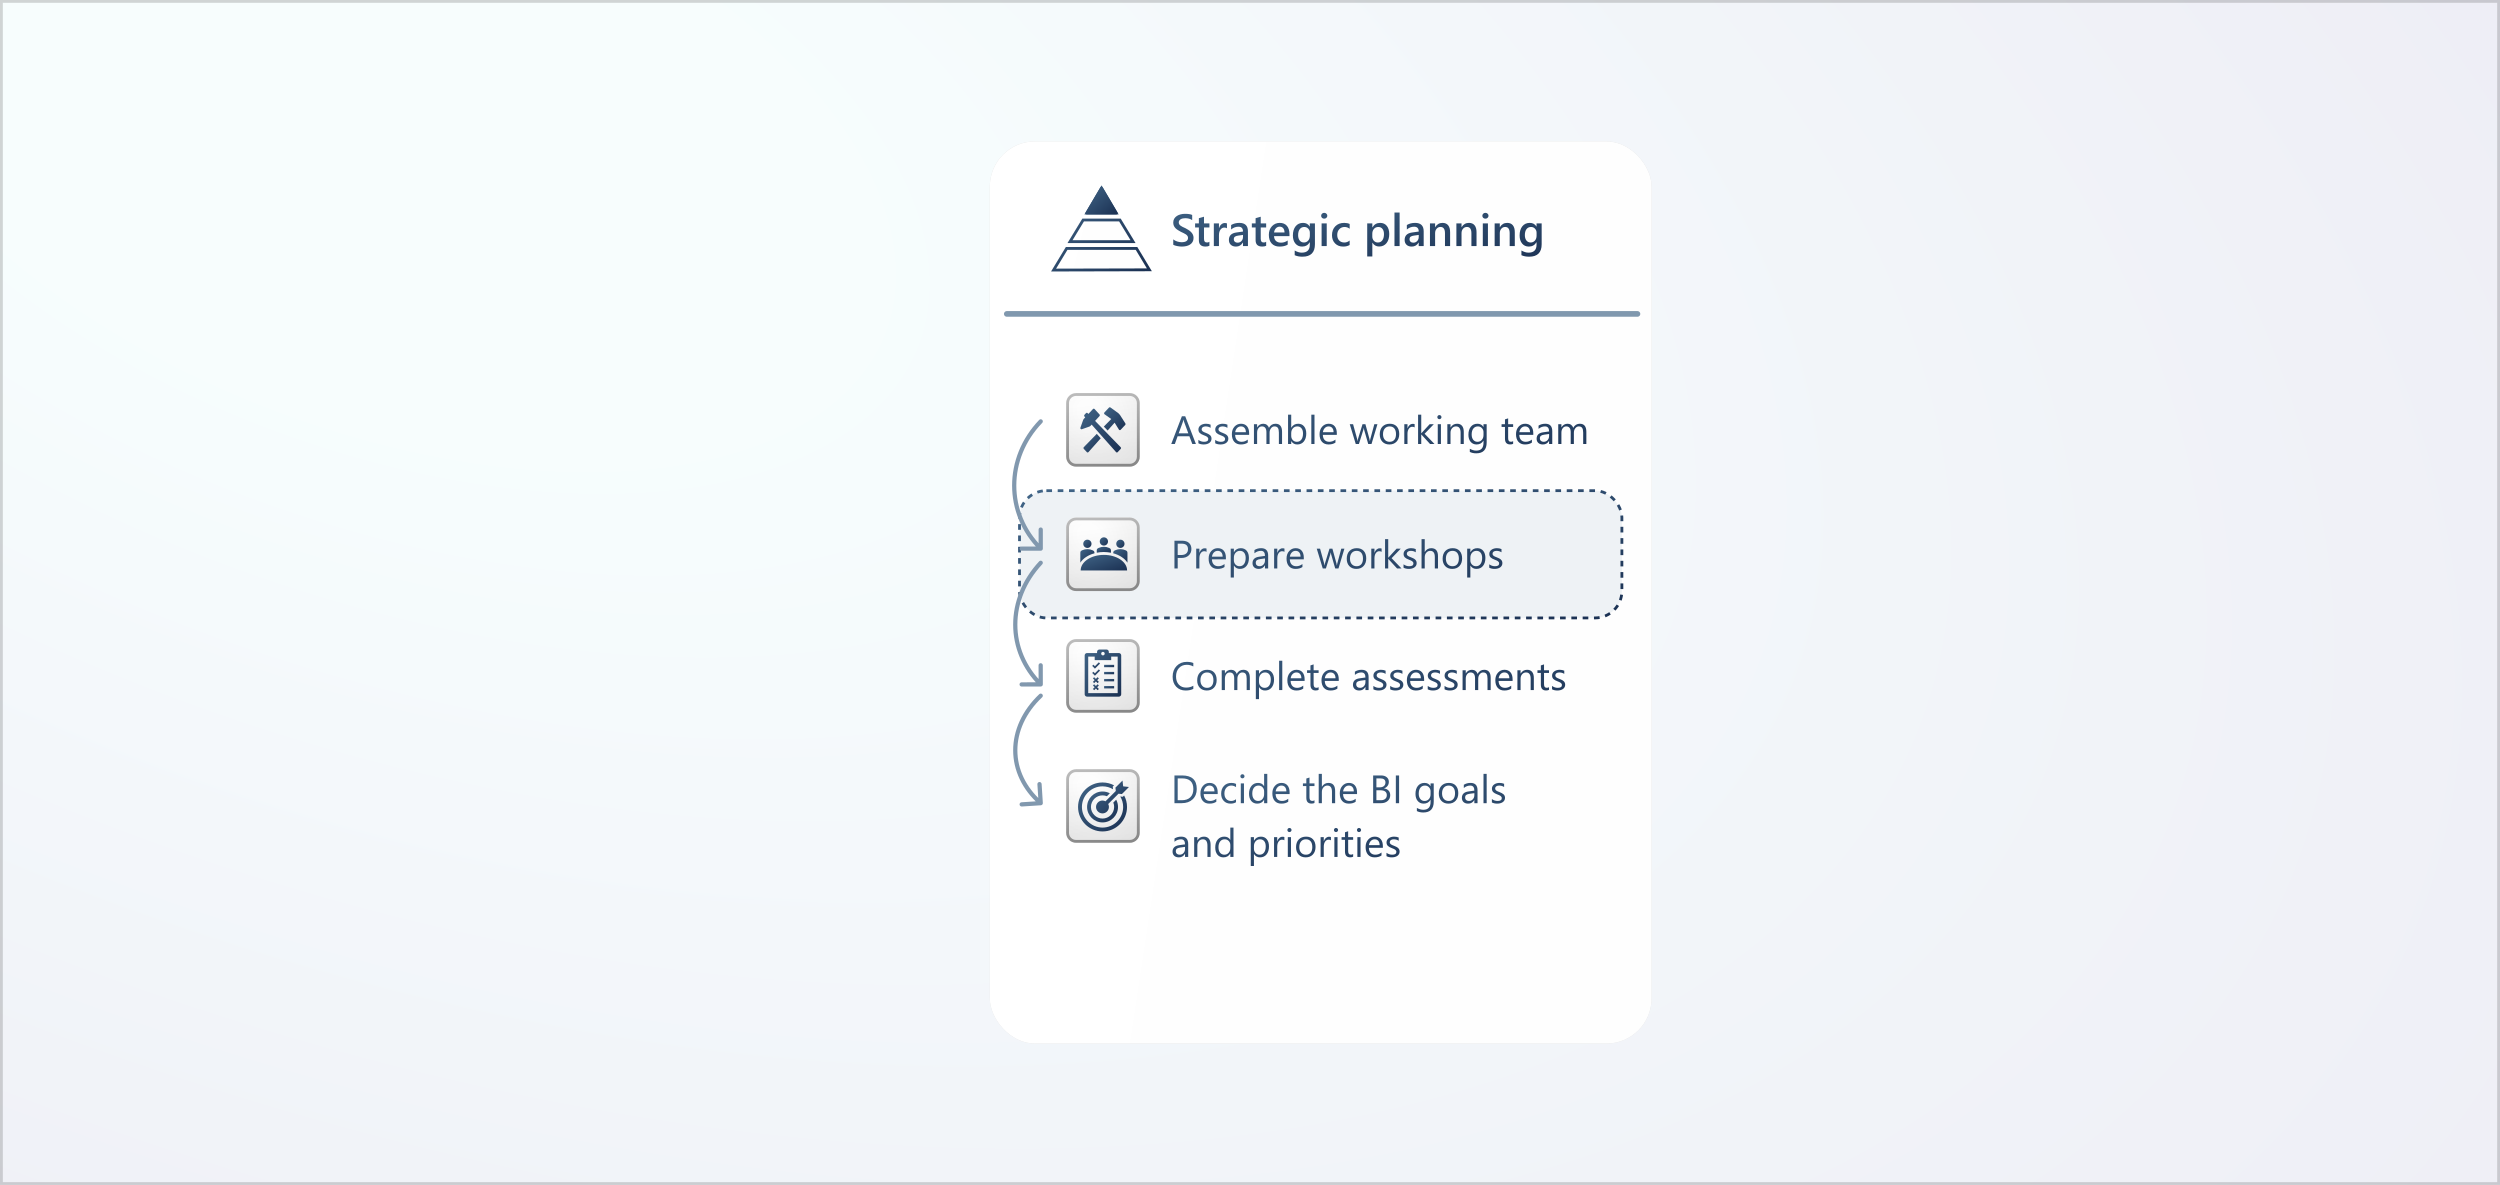<svg width="884" height="419" viewBox="0 0 884 419" fill="none" xmlns="http://www.w3.org/2000/svg">
<rect width="884" height="419" fill="white"/>
<rect width="884" height="419" fill="url(#paint0_radial_34_13297)" fill-opacity="0.075"/>
<rect x="0.5" y="0.5" width="883" height="418" stroke="#333333" stroke-opacity="0.2"/>
<g filter="url(#filter0_f_34_13297)">
<rect x="350" y="50" width="234" height="319" rx="16" fill="#CCCCCC" fill-opacity="0.8"/>
</g>
<rect x="350" y="50" width="234" height="319" rx="16" fill="white"/>
<rect x="350" y="50" width="234" height="319" rx="16" fill="url(#paint1_linear_34_13297)" fill-opacity="0.33"/>
<rect x="360.5" y="173.5" width="213" height="45" rx="9.5" fill="#EEF2F5" stroke="url(#paint2_linear_34_13297)" stroke-dasharray="2 2"/>
<path d="M414.867 86.555V84.641C415.039 84.797 415.242 84.938 415.477 85.062C415.716 85.188 415.969 85.294 416.234 85.383C416.5 85.466 416.766 85.531 417.031 85.578C417.297 85.625 417.542 85.648 417.766 85.648C418.547 85.648 419.128 85.518 419.508 85.258C419.893 84.997 420.086 84.62 420.086 84.125C420.086 83.859 420.021 83.63 419.891 83.438C419.766 83.24 419.589 83.06 419.359 82.898C419.13 82.737 418.859 82.583 418.547 82.438C418.24 82.287 417.909 82.13 417.555 81.969C417.174 81.766 416.82 81.56 416.492 81.352C416.164 81.143 415.878 80.914 415.633 80.664C415.393 80.409 415.203 80.122 415.062 79.805C414.927 79.487 414.859 79.115 414.859 78.688C414.859 78.162 414.977 77.706 415.211 77.32C415.451 76.93 415.763 76.609 416.148 76.359C416.539 76.104 416.982 75.917 417.477 75.797C417.971 75.672 418.477 75.609 418.992 75.609C420.164 75.609 421.018 75.742 421.555 76.008V77.844C420.919 77.385 420.102 77.156 419.102 77.156C418.826 77.156 418.549 77.182 418.273 77.234C418.003 77.287 417.758 77.372 417.539 77.492C417.326 77.612 417.151 77.766 417.016 77.953C416.88 78.141 416.812 78.367 416.812 78.633C416.812 78.883 416.865 79.099 416.969 79.281C417.073 79.463 417.224 79.63 417.422 79.781C417.625 79.932 417.87 80.081 418.156 80.227C418.448 80.367 418.784 80.521 419.164 80.688C419.555 80.891 419.922 81.104 420.266 81.328C420.615 81.552 420.919 81.799 421.18 82.07C421.445 82.341 421.654 82.643 421.805 82.977C421.961 83.305 422.039 83.68 422.039 84.102C422.039 84.669 421.924 85.148 421.695 85.539C421.466 85.93 421.156 86.247 420.766 86.492C420.38 86.737 419.935 86.914 419.43 87.023C418.924 87.133 418.391 87.188 417.828 87.188C417.641 87.188 417.409 87.172 417.133 87.141C416.862 87.115 416.583 87.073 416.297 87.016C416.01 86.963 415.74 86.898 415.484 86.82C415.229 86.742 415.023 86.654 414.867 86.555ZM427.648 86.914C427.294 87.091 426.828 87.18 426.25 87.18C424.698 87.18 423.922 86.435 423.922 84.945V80.422H422.586V79H423.922V77.148L425.734 76.633V79H427.648V80.422H425.734V84.422C425.734 84.896 425.82 85.234 425.992 85.438C426.164 85.641 426.451 85.742 426.852 85.742C427.159 85.742 427.424 85.654 427.648 85.477V86.914ZM433.852 80.727C433.633 80.555 433.318 80.469 432.906 80.469C432.37 80.469 431.922 80.711 431.562 81.195C431.203 81.68 431.023 82.338 431.023 83.172V87H429.211V79H431.023V80.648H431.055C431.232 80.086 431.503 79.648 431.867 79.336C432.237 79.018 432.648 78.859 433.102 78.859C433.43 78.859 433.68 78.909 433.852 79.008V80.727ZM441.273 87H439.516V85.75H439.484C438.932 86.708 438.122 87.188 437.055 87.188C436.268 87.188 435.651 86.974 435.203 86.547C434.76 86.12 434.539 85.555 434.539 84.852C434.539 83.341 435.409 82.461 437.148 82.211L439.523 81.875C439.523 80.734 438.982 80.164 437.898 80.164C436.945 80.164 436.086 80.492 435.32 81.148V79.562C436.164 79.062 437.138 78.812 438.242 78.812C440.263 78.812 441.273 79.807 441.273 81.797V87ZM439.523 83.07L437.844 83.305C437.323 83.372 436.93 83.5 436.664 83.688C436.404 83.87 436.273 84.193 436.273 84.656C436.273 84.995 436.393 85.273 436.633 85.492C436.878 85.706 437.203 85.812 437.609 85.812C438.161 85.812 438.617 85.62 438.977 85.234C439.341 84.844 439.523 84.354 439.523 83.766V83.07ZM447.711 86.914C447.357 87.091 446.891 87.18 446.312 87.18C444.76 87.18 443.984 86.435 443.984 84.945V80.422H442.648V79H443.984V77.148L445.797 76.633V79H447.711V80.422H445.797V84.422C445.797 84.896 445.883 85.234 446.055 85.438C446.227 85.641 446.513 85.742 446.914 85.742C447.221 85.742 447.487 85.654 447.711 85.477V86.914ZM455.953 83.492H450.5C450.521 84.232 450.747 84.802 451.18 85.203C451.617 85.604 452.216 85.805 452.977 85.805C453.831 85.805 454.615 85.549 455.328 85.039V86.5C454.599 86.958 453.635 87.188 452.438 87.188C451.26 87.188 450.336 86.826 449.664 86.102C448.997 85.372 448.664 84.349 448.664 83.031C448.664 81.787 449.031 80.773 449.766 79.992C450.505 79.206 451.422 78.812 452.516 78.812C453.609 78.812 454.456 79.164 455.055 79.867C455.654 80.57 455.953 81.547 455.953 82.797V83.492ZM454.203 82.211C454.198 81.56 454.044 81.055 453.742 80.695C453.44 80.331 453.023 80.148 452.492 80.148C451.971 80.148 451.529 80.338 451.164 80.719C450.805 81.099 450.583 81.596 450.5 82.211H454.203ZM464.961 86.359C464.961 89.297 463.484 90.766 460.531 90.766C459.49 90.766 458.581 90.591 457.805 90.242V88.586C458.68 89.086 459.51 89.336 460.297 89.336C462.198 89.336 463.148 88.401 463.148 86.531V85.656H463.117C462.518 86.677 461.617 87.188 460.414 87.188C459.44 87.188 458.654 86.833 458.055 86.125C457.461 85.412 457.164 84.456 457.164 83.258C457.164 81.898 457.484 80.818 458.125 80.016C458.766 79.213 459.646 78.812 460.766 78.812C461.823 78.812 462.607 79.245 463.117 80.109H463.148V79H464.961V86.359ZM463.164 83.336V82.297C463.164 81.734 462.977 81.255 462.602 80.859C462.232 80.458 461.768 80.258 461.211 80.258C460.523 80.258 459.984 80.513 459.594 81.023C459.208 81.529 459.016 82.237 459.016 83.148C459.016 83.935 459.201 84.565 459.57 85.039C459.945 85.508 460.44 85.742 461.055 85.742C461.68 85.742 462.188 85.518 462.578 85.07C462.969 84.617 463.164 84.039 463.164 83.336ZM468.234 77.32C467.938 77.32 467.682 77.224 467.469 77.031C467.26 76.838 467.156 76.594 467.156 76.297C467.156 76 467.26 75.753 467.469 75.555C467.682 75.357 467.938 75.258 468.234 75.258C468.542 75.258 468.802 75.357 469.016 75.555C469.229 75.753 469.336 76 469.336 76.297C469.336 76.578 469.229 76.82 469.016 77.023C468.802 77.221 468.542 77.32 468.234 77.32ZM469.133 87H467.32V79H469.133V87ZM477.234 86.633C476.594 87.003 475.836 87.188 474.961 87.188C473.773 87.188 472.815 86.818 472.086 86.078C471.357 85.333 470.992 84.37 470.992 83.188C470.992 81.87 471.383 80.812 472.164 80.016C472.951 79.213 474 78.812 475.312 78.812C476.042 78.812 476.685 78.94 477.242 79.195V80.883C476.685 80.466 476.091 80.258 475.461 80.258C474.695 80.258 474.068 80.518 473.578 81.039C473.089 81.555 472.844 82.232 472.844 83.07C472.844 83.898 473.073 84.552 473.531 85.031C473.995 85.51 474.615 85.75 475.391 85.75C476.042 85.75 476.656 85.518 477.234 85.055V86.633ZM485.289 85.82H485.258V90.68H483.445V79H485.258V80.406H485.289C485.909 79.344 486.815 78.812 488.008 78.812C489.023 78.812 489.815 79.169 490.383 79.883C490.951 80.596 491.234 81.555 491.234 82.758C491.234 84.091 490.914 85.159 490.273 85.961C489.633 86.763 488.758 87.164 487.648 87.164C486.628 87.164 485.841 86.716 485.289 85.82ZM485.242 82.664V83.656C485.242 84.24 485.427 84.734 485.797 85.141C486.172 85.547 486.646 85.75 487.219 85.75C487.891 85.75 488.417 85.49 488.797 84.969C489.182 84.443 489.375 83.711 489.375 82.773C489.375 81.987 489.195 81.372 488.836 80.93C488.482 80.482 488 80.258 487.391 80.258C486.745 80.258 486.224 80.487 485.828 80.945C485.438 81.404 485.242 81.977 485.242 82.664ZM494.906 87H493.086V75.156H494.906V87ZM503.414 87H501.656V85.75H501.625C501.073 86.708 500.263 87.188 499.195 87.188C498.409 87.188 497.792 86.974 497.344 86.547C496.901 86.12 496.68 85.555 496.68 84.852C496.68 83.341 497.549 82.461 499.289 82.211L501.664 81.875C501.664 80.734 501.122 80.164 500.039 80.164C499.086 80.164 498.227 80.492 497.461 81.148V79.562C498.305 79.062 499.279 78.812 500.383 78.812C502.404 78.812 503.414 79.807 503.414 81.797V87ZM501.664 83.07L499.984 83.305C499.464 83.372 499.07 83.5 498.805 83.688C498.544 83.87 498.414 84.193 498.414 84.656C498.414 84.995 498.534 85.273 498.773 85.492C499.018 85.706 499.344 85.812 499.75 85.812C500.302 85.812 500.758 85.62 501.117 85.234C501.482 84.844 501.664 84.354 501.664 83.766V83.07ZM512.758 87H510.945V82.492C510.945 80.997 510.417 80.25 509.359 80.25C508.807 80.25 508.352 80.458 507.992 80.875C507.633 81.287 507.453 81.807 507.453 82.438V87H505.633V79H507.453V80.328H507.484C508.083 79.318 508.948 78.812 510.078 78.812C510.948 78.812 511.612 79.096 512.07 79.664C512.529 80.227 512.758 81.042 512.758 82.109V87ZM522.102 87H520.289V82.492C520.289 80.997 519.76 80.25 518.703 80.25C518.151 80.25 517.695 80.458 517.336 80.875C516.977 81.287 516.797 81.807 516.797 82.438V87H514.977V79H516.797V80.328H516.828C517.427 79.318 518.292 78.812 519.422 78.812C520.292 78.812 520.956 79.096 521.414 79.664C521.872 80.227 522.102 81.042 522.102 82.109V87ZM525.234 77.32C524.938 77.32 524.682 77.224 524.469 77.031C524.26 76.838 524.156 76.594 524.156 76.297C524.156 76 524.26 75.753 524.469 75.555C524.682 75.357 524.938 75.258 525.234 75.258C525.542 75.258 525.802 75.357 526.016 75.555C526.229 75.753 526.336 76 526.336 76.297C526.336 76.578 526.229 76.82 526.016 77.023C525.802 77.221 525.542 77.32 525.234 77.32ZM526.133 87H524.32V79H526.133V87ZM535.633 87H533.82V82.492C533.82 80.997 533.292 80.25 532.234 80.25C531.682 80.25 531.227 80.458 530.867 80.875C530.508 81.287 530.328 81.807 530.328 82.438V87H528.508V79H530.328V80.328H530.359C530.958 79.318 531.823 78.812 532.953 78.812C533.823 78.812 534.487 79.096 534.945 79.664C535.404 80.227 535.633 81.042 535.633 82.109V87ZM545.133 86.359C545.133 89.297 543.656 90.766 540.703 90.766C539.661 90.766 538.753 90.591 537.977 90.242V88.586C538.852 89.086 539.682 89.336 540.469 89.336C542.37 89.336 543.32 88.401 543.32 86.531V85.656H543.289C542.69 86.677 541.789 87.188 540.586 87.188C539.612 87.188 538.826 86.833 538.227 86.125C537.633 85.412 537.336 84.456 537.336 83.258C537.336 81.898 537.656 80.818 538.297 80.016C538.938 79.213 539.818 78.812 540.938 78.812C541.995 78.812 542.779 79.245 543.289 80.109H543.32V79H545.133V86.359ZM543.336 83.336V82.297C543.336 81.734 543.148 81.255 542.773 80.859C542.404 80.458 541.94 80.258 541.383 80.258C540.695 80.258 540.156 80.513 539.766 81.023C539.38 81.529 539.188 82.237 539.188 83.148C539.188 83.935 539.372 84.565 539.742 85.039C540.117 85.508 540.612 85.742 541.227 85.742C541.852 85.742 542.359 85.518 542.75 85.07C543.141 84.617 543.336 84.039 543.336 83.336Z" fill="url(#paint3_linear_34_13297)"/>
<path d="M356 111L579 111" stroke="#3F6384" stroke-opacity="0.66" stroke-width="2" stroke-linecap="round"/>
<path d="M422.873 157H421.602L420.562 154.252H416.406L415.429 157H414.15L417.91 147.197H419.1L422.873 157ZM420.187 153.22L418.648 149.043C418.598 148.906 418.548 148.688 418.498 148.387H418.471C418.425 148.665 418.373 148.883 418.313 149.043L416.789 153.22H420.187ZM423.748 156.747V155.544C424.359 155.995 425.031 156.221 425.765 156.221C426.749 156.221 427.241 155.893 427.241 155.236C427.241 155.049 427.198 154.892 427.111 154.765C427.029 154.632 426.915 154.516 426.77 154.416C426.628 154.316 426.46 154.227 426.264 154.149C426.072 154.067 425.865 153.983 425.642 153.896C425.332 153.773 425.058 153.65 424.821 153.527C424.589 153.4 424.393 153.258 424.233 153.104C424.078 152.944 423.96 152.764 423.878 152.563C423.8 152.363 423.762 152.128 423.762 151.859C423.762 151.531 423.837 151.242 423.987 150.991C424.138 150.736 424.338 150.524 424.589 150.355C424.84 150.182 425.124 150.052 425.443 149.966C425.767 149.879 426.1 149.836 426.441 149.836C427.048 149.836 427.59 149.941 428.068 150.15V151.285C427.553 150.948 426.961 150.779 426.291 150.779C426.081 150.779 425.892 150.804 425.724 150.854C425.555 150.9 425.409 150.966 425.286 151.053C425.168 151.139 425.074 151.244 425.006 151.367C424.942 151.486 424.91 151.618 424.91 151.764C424.91 151.946 424.942 152.099 425.006 152.222C425.074 152.345 425.172 152.454 425.3 152.55C425.427 152.646 425.582 152.732 425.765 152.81C425.947 152.887 426.154 152.971 426.387 153.062C426.697 153.181 426.975 153.304 427.221 153.432C427.467 153.555 427.676 153.696 427.85 153.855C428.023 154.01 428.155 154.19 428.246 154.396C428.342 154.601 428.39 154.844 428.39 155.127C428.39 155.473 428.312 155.774 428.157 156.029C428.007 156.285 427.804 156.496 427.549 156.665C427.294 156.834 427 156.959 426.667 157.041C426.334 157.123 425.986 157.164 425.621 157.164C424.901 157.164 424.277 157.025 423.748 156.747ZM429.695 156.747V155.544C430.306 155.995 430.978 156.221 431.712 156.221C432.696 156.221 433.188 155.893 433.188 155.236C433.188 155.049 433.145 154.892 433.059 154.765C432.977 154.632 432.863 154.516 432.717 154.416C432.576 154.316 432.407 154.227 432.211 154.149C432.02 154.067 431.812 153.983 431.589 153.896C431.279 153.773 431.006 153.65 430.769 153.527C430.536 153.4 430.34 153.258 430.181 153.104C430.026 152.944 429.907 152.764 429.825 152.563C429.748 152.363 429.709 152.128 429.709 151.859C429.709 151.531 429.784 151.242 429.935 150.991C430.085 150.736 430.285 150.524 430.536 150.355C430.787 150.182 431.072 150.052 431.391 149.966C431.714 149.879 432.047 149.836 432.389 149.836C432.995 149.836 433.537 149.941 434.016 150.15V151.285C433.501 150.948 432.908 150.779 432.238 150.779C432.029 150.779 431.84 150.804 431.671 150.854C431.502 150.9 431.356 150.966 431.233 151.053C431.115 151.139 431.021 151.244 430.953 151.367C430.889 151.486 430.857 151.618 430.857 151.764C430.857 151.946 430.889 152.099 430.953 152.222C431.021 152.345 431.119 152.454 431.247 152.55C431.375 152.646 431.53 152.732 431.712 152.81C431.894 152.887 432.102 152.971 432.334 153.062C432.644 153.181 432.922 153.304 433.168 153.432C433.414 153.555 433.624 153.696 433.797 153.855C433.97 154.01 434.102 154.19 434.193 154.396C434.289 154.601 434.337 154.844 434.337 155.127C434.337 155.473 434.259 155.774 434.104 156.029C433.954 156.285 433.751 156.496 433.496 156.665C433.241 156.834 432.947 156.959 432.614 157.041C432.282 157.123 431.933 157.164 431.568 157.164C430.848 157.164 430.224 157.025 429.695 156.747ZM441.692 153.78H436.75C436.768 154.56 436.978 155.161 437.379 155.585C437.78 156.009 438.331 156.221 439.033 156.221C439.822 156.221 440.546 155.961 441.207 155.441V156.494C440.592 156.941 439.778 157.164 438.767 157.164C437.778 157.164 437.001 156.847 436.436 156.214C435.87 155.576 435.588 154.68 435.588 153.527C435.588 152.438 435.896 151.552 436.511 150.868C437.131 150.18 437.898 149.836 438.814 149.836C439.73 149.836 440.439 150.132 440.94 150.725C441.442 151.317 441.692 152.14 441.692 153.192V153.78ZM440.544 152.83C440.539 152.183 440.382 151.679 440.072 151.319C439.767 150.959 439.341 150.779 438.794 150.779C438.265 150.779 437.816 150.968 437.447 151.347C437.078 151.725 436.85 152.219 436.764 152.83H440.544ZM453.334 157H452.213V152.98C452.213 152.206 452.092 151.645 451.851 151.299C451.614 150.952 451.213 150.779 450.647 150.779C450.169 150.779 449.761 150.998 449.424 151.436C449.091 151.873 448.925 152.397 448.925 153.008V157H447.804V152.844C447.804 151.467 447.273 150.779 446.211 150.779C445.719 150.779 445.313 150.987 444.994 151.401C444.675 151.812 444.516 152.347 444.516 153.008V157H443.395V150H444.516V151.107H444.543C445.04 150.26 445.764 149.836 446.717 149.836C447.195 149.836 447.612 149.97 447.968 150.239C448.323 150.504 448.567 150.852 448.699 151.285C449.219 150.319 449.993 149.836 451.023 149.836C452.564 149.836 453.334 150.786 453.334 152.687V157ZM456.602 155.988H456.574V157H455.453V146.637H456.574V151.23H456.602C457.153 150.301 457.96 149.836 459.021 149.836C459.919 149.836 460.621 150.15 461.127 150.779C461.637 151.404 461.893 152.242 461.893 153.295C461.893 154.466 461.608 155.405 461.038 156.111C460.468 156.813 459.689 157.164 458.7 157.164C457.775 157.164 457.076 156.772 456.602 155.988ZM456.574 153.165V154.143C456.574 154.721 456.761 155.214 457.135 155.619C457.513 156.02 457.992 156.221 458.57 156.221C459.249 156.221 459.78 155.961 460.163 155.441C460.55 154.922 460.744 154.2 460.744 153.274C460.744 152.495 460.564 151.884 460.204 151.442C459.844 151 459.356 150.779 458.741 150.779C458.09 150.779 457.565 151.007 457.169 151.463C456.772 151.914 456.574 152.481 456.574 153.165ZM464.805 157H463.684V146.637H464.805V157ZM472.7 153.78H467.758C467.776 154.56 467.986 155.161 468.387 155.585C468.788 156.009 469.339 156.221 470.041 156.221C470.829 156.221 471.554 155.961 472.215 155.441V156.494C471.6 156.941 470.786 157.164 469.774 157.164C468.785 157.164 468.008 156.847 467.443 156.214C466.878 155.576 466.596 154.68 466.596 153.527C466.596 152.438 466.903 151.552 467.519 150.868C468.138 150.18 468.906 149.836 469.822 149.836C470.738 149.836 471.447 150.132 471.948 150.725C472.45 151.317 472.7 152.14 472.7 153.192V153.78ZM471.552 152.83C471.547 152.183 471.39 151.679 471.08 151.319C470.775 150.959 470.349 150.779 469.802 150.779C469.273 150.779 468.824 150.968 468.455 151.347C468.086 151.725 467.858 152.219 467.771 152.83H471.552ZM487.062 150L484.964 157H483.802L482.359 151.989C482.305 151.798 482.268 151.581 482.25 151.34H482.223C482.209 151.504 482.161 151.716 482.079 151.976L480.514 157H479.393L477.273 150H478.449L479.898 155.264C479.944 155.423 479.976 155.633 479.994 155.893H480.049C480.062 155.692 480.104 155.478 480.172 155.25L481.785 150H482.811L484.26 155.277C484.305 155.446 484.34 155.656 484.362 155.906H484.417C484.426 155.729 484.465 155.519 484.533 155.277L485.955 150H487.062ZM491.287 157.164C490.253 157.164 489.425 156.838 488.806 156.187C488.19 155.53 487.883 154.662 487.883 153.582C487.883 152.406 488.204 151.488 488.847 150.827C489.489 150.166 490.357 149.836 491.451 149.836C492.495 149.836 493.308 150.157 493.892 150.8C494.479 151.442 494.773 152.333 494.773 153.473C494.773 154.589 494.457 155.485 493.823 156.159C493.194 156.829 492.349 157.164 491.287 157.164ZM491.369 150.779C490.649 150.779 490.079 151.025 489.66 151.518C489.241 152.005 489.031 152.68 489.031 153.541C489.031 154.37 489.243 155.024 489.667 155.503C490.091 155.981 490.658 156.221 491.369 156.221C492.094 156.221 492.65 155.986 493.037 155.517C493.429 155.047 493.625 154.38 493.625 153.514C493.625 152.639 493.429 151.964 493.037 151.49C492.65 151.016 492.094 150.779 491.369 150.779ZM500.215 151.135C500.019 150.984 499.736 150.909 499.367 150.909C498.889 150.909 498.488 151.135 498.164 151.586C497.845 152.037 497.686 152.652 497.686 153.432V157H496.564V150H497.686V151.442H497.713C497.872 150.95 498.116 150.567 498.444 150.294C498.772 150.016 499.139 149.877 499.545 149.877C499.837 149.877 500.06 149.909 500.215 149.973V151.135ZM507.242 157H505.67L502.58 153.637H502.553V157H501.432V146.637H502.553V153.206H502.58L505.52 150H506.989L503.742 153.377L507.242 157ZM508.965 148.223C508.764 148.223 508.593 148.154 508.452 148.018C508.311 147.881 508.24 147.708 508.24 147.498C508.24 147.288 508.311 147.115 508.452 146.979C508.593 146.837 508.764 146.767 508.965 146.767C509.17 146.767 509.343 146.837 509.484 146.979C509.63 147.115 509.703 147.288 509.703 147.498C509.703 147.699 509.63 147.869 509.484 148.011C509.343 148.152 509.17 148.223 508.965 148.223ZM509.512 157H508.391V150H509.512V157ZM517.592 157H516.471V153.008C516.471 151.522 515.928 150.779 514.844 150.779C514.283 150.779 513.818 150.991 513.449 151.415C513.085 151.834 512.902 152.365 512.902 153.008V157H511.781V150H512.902V151.162H512.93C513.458 150.278 514.224 149.836 515.227 149.836C515.992 149.836 516.578 150.084 516.983 150.581C517.389 151.073 517.592 151.786 517.592 152.721V157ZM525.686 156.439C525.686 159.01 524.455 160.295 521.994 160.295C521.128 160.295 520.372 160.131 519.725 159.803V158.682C520.513 159.119 521.265 159.338 521.98 159.338C523.703 159.338 524.564 158.422 524.564 156.59V155.824H524.537C524.004 156.717 523.202 157.164 522.131 157.164C521.26 157.164 520.559 156.854 520.025 156.234C519.497 155.61 519.232 154.774 519.232 153.726C519.232 152.536 519.517 151.59 520.087 150.889C520.661 150.187 521.445 149.836 522.438 149.836C523.382 149.836 524.081 150.214 524.537 150.971H524.564V150H525.686V156.439ZM524.564 153.835V152.803C524.564 152.247 524.375 151.771 523.997 151.374C523.623 150.978 523.156 150.779 522.596 150.779C521.903 150.779 521.361 151.032 520.969 151.538C520.577 152.039 520.381 152.743 520.381 153.65C520.381 154.43 520.568 155.054 520.941 155.523C521.32 155.988 521.819 156.221 522.438 156.221C523.067 156.221 523.578 155.997 523.97 155.551C524.366 155.104 524.564 154.532 524.564 153.835ZM535.044 156.932C534.78 157.077 534.431 157.15 533.998 157.15C532.772 157.15 532.159 156.467 532.159 155.1V150.957H530.956V150H532.159V148.291L533.28 147.929V150H535.044V150.957H533.28V154.901C533.28 155.371 533.36 155.706 533.52 155.906C533.679 156.107 533.943 156.207 534.312 156.207C534.595 156.207 534.839 156.13 535.044 155.975V156.932ZM542.167 153.78H537.225C537.243 154.56 537.452 155.161 537.854 155.585C538.255 156.009 538.806 156.221 539.508 156.221C540.296 156.221 541.021 155.961 541.682 155.441V156.494C541.066 156.941 540.253 157.164 539.241 157.164C538.252 157.164 537.475 156.847 536.91 156.214C536.345 155.576 536.062 154.68 536.062 153.527C536.062 152.438 536.37 151.552 536.985 150.868C537.605 150.18 538.373 149.836 539.289 149.836C540.205 149.836 540.914 150.132 541.415 150.725C541.916 151.317 542.167 152.14 542.167 153.192V153.78ZM541.019 152.83C541.014 152.183 540.857 151.679 540.547 151.319C540.242 150.959 539.815 150.779 539.269 150.779C538.74 150.779 538.291 150.968 537.922 151.347C537.553 151.725 537.325 152.219 537.238 152.83H541.019ZM548.88 157H547.759V155.906H547.731C547.244 156.745 546.526 157.164 545.578 157.164C544.881 157.164 544.334 156.979 543.938 156.61C543.546 156.241 543.35 155.751 543.35 155.141C543.35 153.833 544.12 153.072 545.66 152.857L547.759 152.563C547.759 151.374 547.278 150.779 546.316 150.779C545.473 150.779 544.712 151.066 544.033 151.641V150.492C544.721 150.055 545.514 149.836 546.412 149.836C548.057 149.836 548.88 150.706 548.88 152.447V157ZM547.759 153.459L546.07 153.691C545.551 153.764 545.159 153.894 544.895 154.081C544.63 154.263 544.498 154.589 544.498 155.059C544.498 155.4 544.619 155.681 544.86 155.899C545.106 156.114 545.432 156.221 545.838 156.221C546.394 156.221 546.852 156.027 547.212 155.64C547.576 155.248 547.759 154.753 547.759 154.156V153.459ZM560.932 157H559.811V152.98C559.811 152.206 559.69 151.645 559.448 151.299C559.211 150.952 558.81 150.779 558.245 150.779C557.767 150.779 557.359 150.998 557.021 151.436C556.689 151.873 556.522 152.397 556.522 153.008V157H555.401V152.844C555.401 151.467 554.87 150.779 553.809 150.779C553.316 150.779 552.911 150.987 552.592 151.401C552.273 151.812 552.113 152.347 552.113 153.008V157H550.992V150H552.113V151.107H552.141C552.637 150.26 553.362 149.836 554.314 149.836C554.793 149.836 555.21 149.97 555.565 150.239C555.921 150.504 556.165 150.852 556.297 151.285C556.816 150.319 557.591 149.836 558.621 149.836C560.161 149.836 560.932 150.786 560.932 152.687V157Z" fill="url(#paint4_linear_34_13297)"/>
<path d="M421.957 243.59C421.232 243.973 420.33 244.164 419.25 244.164C417.855 244.164 416.739 243.715 415.9 242.817C415.062 241.92 414.643 240.742 414.643 239.283C414.643 237.715 415.114 236.449 416.058 235.482C417.001 234.516 418.197 234.033 419.646 234.033C420.576 234.033 421.346 234.168 421.957 234.437V235.66C421.255 235.268 420.48 235.072 419.633 235.072C418.507 235.072 417.593 235.448 416.892 236.2C416.194 236.952 415.846 237.957 415.846 239.215C415.846 240.409 416.172 241.361 416.823 242.072C417.479 242.779 418.339 243.132 419.4 243.132C420.385 243.132 421.237 242.913 421.957 242.476V243.59ZM426.729 244.164C425.694 244.164 424.867 243.838 424.247 243.187C423.632 242.53 423.324 241.662 423.324 240.582C423.324 239.406 423.646 238.488 424.288 237.827C424.931 237.166 425.799 236.836 426.893 236.836C427.936 236.836 428.75 237.157 429.333 237.8C429.921 238.442 430.215 239.333 430.215 240.473C430.215 241.589 429.898 242.485 429.265 243.159C428.636 243.829 427.79 244.164 426.729 244.164ZM426.811 237.779C426.09 237.779 425.521 238.025 425.102 238.518C424.682 239.005 424.473 239.68 424.473 240.541C424.473 241.37 424.685 242.024 425.108 242.503C425.532 242.981 426.1 243.221 426.811 243.221C427.535 243.221 428.091 242.986 428.479 242.517C428.87 242.047 429.066 241.38 429.066 240.514C429.066 239.639 428.87 238.964 428.479 238.49C428.091 238.016 427.535 237.779 426.811 237.779ZM441.945 244H440.824V239.98C440.824 239.206 440.703 238.645 440.462 238.299C440.225 237.952 439.824 237.779 439.259 237.779C438.78 237.779 438.372 237.998 438.035 238.436C437.702 238.873 437.536 239.397 437.536 240.008V244H436.415V239.844C436.415 238.467 435.884 237.779 434.822 237.779C434.33 237.779 433.924 237.987 433.605 238.401C433.286 238.812 433.127 239.347 433.127 240.008V244H432.006V237H433.127V238.107H433.154C433.651 237.26 434.376 236.836 435.328 236.836C435.807 236.836 436.224 236.97 436.579 237.239C436.935 237.504 437.178 237.852 437.311 238.285C437.83 237.319 438.605 236.836 439.635 236.836C441.175 236.836 441.945 237.786 441.945 239.687V244ZM445.213 242.988H445.186V247.22H444.064V237H445.186V238.23H445.213C445.764 237.301 446.571 236.836 447.633 236.836C448.535 236.836 449.239 237.15 449.745 237.779C450.251 238.404 450.504 239.242 450.504 240.295C450.504 241.466 450.219 242.405 449.649 243.111C449.08 243.813 448.3 244.164 447.312 244.164C446.405 244.164 445.705 243.772 445.213 242.988ZM445.186 240.165V241.143C445.186 241.721 445.372 242.214 445.746 242.619C446.124 243.02 446.603 243.221 447.182 243.221C447.861 243.221 448.392 242.961 448.774 242.441C449.162 241.922 449.355 241.2 449.355 240.274C449.355 239.495 449.175 238.884 448.815 238.442C448.455 238 447.968 237.779 447.353 237.779C446.701 237.779 446.177 238.007 445.78 238.463C445.384 238.914 445.186 239.481 445.186 240.165ZM453.416 244H452.295V233.637H453.416V244ZM461.312 240.78H456.369C456.387 241.56 456.597 242.161 456.998 242.585C457.399 243.009 457.951 243.221 458.652 243.221C459.441 243.221 460.165 242.961 460.826 242.441V243.494C460.211 243.941 459.397 244.164 458.386 244.164C457.397 244.164 456.62 243.847 456.055 243.214C455.49 242.576 455.207 241.68 455.207 240.527C455.207 239.438 455.515 238.552 456.13 237.868C456.75 237.18 457.518 236.836 458.434 236.836C459.35 236.836 460.058 237.132 460.56 237.725C461.061 238.317 461.312 239.14 461.312 240.192V240.78ZM460.163 239.83C460.159 239.183 460.001 238.679 459.691 238.319C459.386 237.959 458.96 237.779 458.413 237.779C457.884 237.779 457.436 237.968 457.066 238.347C456.697 238.725 456.469 239.219 456.383 239.83H460.163ZM466.261 243.932C465.996 244.077 465.648 244.15 465.215 244.15C463.989 244.15 463.376 243.467 463.376 242.1V237.957H462.173V237H463.376V235.291L464.497 234.929V237H466.261V237.957H464.497V241.901C464.497 242.371 464.577 242.706 464.736 242.906C464.896 243.107 465.16 243.207 465.529 243.207C465.812 243.207 466.056 243.13 466.261 242.975V243.932ZM473.384 240.78H468.441C468.46 241.56 468.669 242.161 469.07 242.585C469.471 243.009 470.023 243.221 470.725 243.221C471.513 243.221 472.238 242.961 472.898 242.441V243.494C472.283 243.941 471.47 244.164 470.458 244.164C469.469 244.164 468.692 243.847 468.127 243.214C467.562 242.576 467.279 241.68 467.279 240.527C467.279 239.438 467.587 238.552 468.202 237.868C468.822 237.18 469.59 236.836 470.506 236.836C471.422 236.836 472.131 237.132 472.632 237.725C473.133 238.317 473.384 239.14 473.384 240.192V240.78ZM472.235 239.83C472.231 239.183 472.074 238.679 471.764 238.319C471.458 237.959 471.032 237.779 470.485 237.779C469.957 237.779 469.508 237.968 469.139 238.347C468.77 238.725 468.542 239.219 468.455 239.83H472.235ZM483.938 244H482.817V242.906H482.79C482.302 243.745 481.585 244.164 480.637 244.164C479.939 244.164 479.393 243.979 478.996 243.61C478.604 243.241 478.408 242.751 478.408 242.141C478.408 240.833 479.178 240.072 480.719 239.857L482.817 239.563C482.817 238.374 482.337 237.779 481.375 237.779C480.532 237.779 479.771 238.066 479.092 238.641V237.492C479.78 237.055 480.573 236.836 481.471 236.836C483.116 236.836 483.938 237.706 483.938 239.447V244ZM482.817 240.459L481.129 240.691C480.609 240.764 480.217 240.894 479.953 241.081C479.689 241.263 479.557 241.589 479.557 242.059C479.557 242.4 479.677 242.681 479.919 242.899C480.165 243.114 480.491 243.221 480.896 243.221C481.452 243.221 481.91 243.027 482.271 242.64C482.635 242.248 482.817 241.753 482.817 241.156V240.459ZM485.627 243.747V242.544C486.238 242.995 486.91 243.221 487.644 243.221C488.628 243.221 489.12 242.893 489.12 242.236C489.12 242.049 489.077 241.892 488.99 241.765C488.908 241.632 488.794 241.516 488.648 241.416C488.507 241.316 488.339 241.227 488.143 241.149C487.951 241.067 487.744 240.983 487.521 240.896C487.211 240.773 486.937 240.65 486.7 240.527C486.468 240.4 486.272 240.258 486.112 240.104C485.957 239.944 485.839 239.764 485.757 239.563C485.679 239.363 485.641 239.128 485.641 238.859C485.641 238.531 485.716 238.242 485.866 237.991C486.017 237.736 486.217 237.524 486.468 237.355C486.718 237.182 487.003 237.052 487.322 236.966C487.646 236.879 487.979 236.836 488.32 236.836C488.926 236.836 489.469 236.941 489.947 237.15V238.285C489.432 237.948 488.84 237.779 488.17 237.779C487.96 237.779 487.771 237.804 487.603 237.854C487.434 237.9 487.288 237.966 487.165 238.053C487.047 238.139 486.953 238.244 486.885 238.367C486.821 238.486 486.789 238.618 486.789 238.764C486.789 238.946 486.821 239.099 486.885 239.222C486.953 239.345 487.051 239.454 487.179 239.55C487.306 239.646 487.461 239.732 487.644 239.81C487.826 239.887 488.033 239.971 488.266 240.062C488.576 240.181 488.854 240.304 489.1 240.432C489.346 240.555 489.555 240.696 489.729 240.855C489.902 241.01 490.034 241.19 490.125 241.396C490.221 241.601 490.269 241.844 490.269 242.127C490.269 242.473 490.191 242.774 490.036 243.029C489.886 243.285 489.683 243.496 489.428 243.665C489.173 243.834 488.879 243.959 488.546 244.041C488.213 244.123 487.865 244.164 487.5 244.164C486.78 244.164 486.156 244.025 485.627 243.747ZM491.574 243.747V242.544C492.185 242.995 492.857 243.221 493.591 243.221C494.575 243.221 495.067 242.893 495.067 242.236C495.067 242.049 495.024 241.892 494.938 241.765C494.855 241.632 494.742 241.516 494.596 241.416C494.454 241.316 494.286 241.227 494.09 241.149C493.898 241.067 493.691 240.983 493.468 240.896C493.158 240.773 492.884 240.65 492.647 240.527C492.415 240.4 492.219 240.258 492.06 240.104C491.905 239.944 491.786 239.764 491.704 239.563C491.627 239.363 491.588 239.128 491.588 238.859C491.588 238.531 491.663 238.242 491.813 237.991C491.964 237.736 492.164 237.524 492.415 237.355C492.666 237.182 492.951 237.052 493.27 236.966C493.593 236.879 493.926 236.836 494.268 236.836C494.874 236.836 495.416 236.941 495.895 237.15V238.285C495.38 237.948 494.787 237.779 494.117 237.779C493.908 237.779 493.718 237.804 493.55 237.854C493.381 237.9 493.235 237.966 493.112 238.053C492.994 238.139 492.9 238.244 492.832 238.367C492.768 238.486 492.736 238.618 492.736 238.764C492.736 238.946 492.768 239.099 492.832 239.222C492.9 239.345 492.998 239.454 493.126 239.55C493.254 239.646 493.409 239.732 493.591 239.81C493.773 239.887 493.98 239.971 494.213 240.062C494.523 240.181 494.801 240.304 495.047 240.432C495.293 240.555 495.503 240.696 495.676 240.855C495.849 241.01 495.981 241.19 496.072 241.396C496.168 241.601 496.216 241.844 496.216 242.127C496.216 242.473 496.138 242.774 495.983 243.029C495.833 243.285 495.63 243.496 495.375 243.665C495.12 243.834 494.826 243.959 494.493 244.041C494.16 244.123 493.812 244.164 493.447 244.164C492.727 244.164 492.103 244.025 491.574 243.747ZM503.571 240.78H498.629C498.647 241.56 498.857 242.161 499.258 242.585C499.659 243.009 500.21 243.221 500.912 243.221C501.701 243.221 502.425 242.961 503.086 242.441V243.494C502.471 243.941 501.657 244.164 500.646 244.164C499.657 244.164 498.88 243.847 498.314 243.214C497.749 242.576 497.467 241.68 497.467 240.527C497.467 239.438 497.774 238.552 498.39 237.868C499.009 237.18 499.777 236.836 500.693 236.836C501.609 236.836 502.318 237.132 502.819 237.725C503.321 238.317 503.571 239.14 503.571 240.192V240.78ZM502.423 239.83C502.418 239.183 502.261 238.679 501.951 238.319C501.646 237.959 501.22 237.779 500.673 237.779C500.144 237.779 499.695 237.968 499.326 238.347C498.957 238.725 498.729 239.219 498.643 239.83H502.423ZM504.85 243.747V242.544C505.46 242.995 506.132 243.221 506.866 243.221C507.851 243.221 508.343 242.893 508.343 242.236C508.343 242.049 508.299 241.892 508.213 241.765C508.131 241.632 508.017 241.516 507.871 241.416C507.73 241.316 507.561 241.227 507.365 241.149C507.174 241.067 506.966 240.983 506.743 240.896C506.433 240.773 506.16 240.65 505.923 240.527C505.69 240.4 505.494 240.258 505.335 240.104C505.18 239.944 505.062 239.764 504.979 239.563C504.902 239.363 504.863 239.128 504.863 238.859C504.863 238.531 504.938 238.242 505.089 237.991C505.239 237.736 505.44 237.524 505.69 237.355C505.941 237.182 506.226 237.052 506.545 236.966C506.868 236.879 507.201 236.836 507.543 236.836C508.149 236.836 508.691 236.941 509.17 237.15V238.285C508.655 237.948 508.062 237.779 507.393 237.779C507.183 237.779 506.994 237.804 506.825 237.854C506.657 237.9 506.511 237.966 506.388 238.053C506.269 238.139 506.176 238.244 506.107 238.367C506.044 238.486 506.012 238.618 506.012 238.764C506.012 238.946 506.044 239.099 506.107 239.222C506.176 239.345 506.274 239.454 506.401 239.55C506.529 239.646 506.684 239.732 506.866 239.81C507.049 239.887 507.256 239.971 507.488 240.062C507.798 240.181 508.076 240.304 508.322 240.432C508.568 240.555 508.778 240.696 508.951 240.855C509.124 241.01 509.257 241.19 509.348 241.396C509.443 241.601 509.491 241.844 509.491 242.127C509.491 242.473 509.414 242.774 509.259 243.029C509.108 243.285 508.906 243.496 508.65 243.665C508.395 243.834 508.101 243.959 507.769 244.041C507.436 244.123 507.087 244.164 506.723 244.164C506.003 244.164 505.378 244.025 504.85 243.747ZM510.797 243.747V242.544C511.408 242.995 512.08 243.221 512.813 243.221C513.798 243.221 514.29 242.893 514.29 242.236C514.29 242.049 514.247 241.892 514.16 241.765C514.078 241.632 513.964 241.516 513.818 241.416C513.677 241.316 513.508 241.227 513.312 241.149C513.121 241.067 512.914 240.983 512.69 240.896C512.381 240.773 512.107 240.65 511.87 240.527C511.638 240.4 511.442 240.258 511.282 240.104C511.127 239.944 511.009 239.764 510.927 239.563C510.849 239.363 510.811 239.128 510.811 238.859C510.811 238.531 510.886 238.242 511.036 237.991C511.187 237.736 511.387 237.524 511.638 237.355C511.888 237.182 512.173 237.052 512.492 236.966C512.816 236.879 513.148 236.836 513.49 236.836C514.096 236.836 514.639 236.941 515.117 237.15V238.285C514.602 237.948 514.01 237.779 513.34 237.779C513.13 237.779 512.941 237.804 512.772 237.854C512.604 237.9 512.458 237.966 512.335 238.053C512.216 238.139 512.123 238.244 512.055 238.367C511.991 238.486 511.959 238.618 511.959 238.764C511.959 238.946 511.991 239.099 512.055 239.222C512.123 239.345 512.221 239.454 512.349 239.55C512.476 239.646 512.631 239.732 512.813 239.81C512.996 239.887 513.203 239.971 513.436 240.062C513.745 240.181 514.023 240.304 514.27 240.432C514.516 240.555 514.725 240.696 514.898 240.855C515.072 241.01 515.204 241.19 515.295 241.396C515.391 241.601 515.438 241.844 515.438 242.127C515.438 242.473 515.361 242.774 515.206 243.029C515.056 243.285 514.853 243.496 514.598 243.665C514.342 243.834 514.049 243.959 513.716 244.041C513.383 244.123 513.035 244.164 512.67 244.164C511.95 244.164 511.326 244.025 510.797 243.747ZM527.107 244H525.986V239.98C525.986 239.206 525.866 238.645 525.624 238.299C525.387 237.952 524.986 237.779 524.421 237.779C523.942 237.779 523.535 237.998 523.197 238.436C522.865 238.873 522.698 239.397 522.698 240.008V244H521.577V239.844C521.577 238.467 521.046 237.779 519.984 237.779C519.492 237.779 519.087 237.987 518.768 238.401C518.449 238.812 518.289 239.347 518.289 240.008V244H517.168V237H518.289V238.107H518.316C518.813 237.26 519.538 236.836 520.49 236.836C520.969 236.836 521.386 236.97 521.741 237.239C522.097 237.504 522.34 237.852 522.473 238.285C522.992 237.319 523.767 236.836 524.797 236.836C526.337 236.836 527.107 237.786 527.107 239.687V244ZM534.853 240.78H529.91C529.928 241.56 530.138 242.161 530.539 242.585C530.94 243.009 531.492 243.221 532.193 243.221C532.982 243.221 533.706 242.961 534.367 242.441V243.494C533.752 243.941 532.938 244.164 531.927 244.164C530.938 244.164 530.161 243.847 529.596 243.214C529.031 242.576 528.748 241.68 528.748 240.527C528.748 239.438 529.056 238.552 529.671 237.868C530.291 237.18 531.059 236.836 531.975 236.836C532.891 236.836 533.599 237.132 534.101 237.725C534.602 238.317 534.853 239.14 534.853 240.192V240.78ZM533.704 239.83C533.7 239.183 533.542 238.679 533.232 238.319C532.927 237.959 532.501 237.779 531.954 237.779C531.425 237.779 530.977 237.968 530.607 238.347C530.238 238.725 530.01 239.219 529.924 239.83H533.704ZM542.365 244H541.244V240.008C541.244 238.522 540.702 237.779 539.617 237.779C539.057 237.779 538.592 237.991 538.223 238.415C537.858 238.834 537.676 239.365 537.676 240.008V244H536.555V237H537.676V238.162H537.703C538.232 237.278 538.997 236.836 540 236.836C540.766 236.836 541.351 237.084 541.757 237.581C542.162 238.073 542.365 238.786 542.365 239.721V244ZM547.731 243.932C547.467 244.077 547.118 244.15 546.686 244.15C545.46 244.15 544.847 243.467 544.847 242.1V237.957H543.644V237H544.847V235.291L545.968 234.929V237H547.731V237.957H545.968V241.901C545.968 242.371 546.048 242.706 546.207 242.906C546.367 243.107 546.631 243.207 547 243.207C547.283 243.207 547.526 243.13 547.731 242.975V243.932ZM548.805 243.747V242.544C549.415 242.995 550.088 243.221 550.821 243.221C551.806 243.221 552.298 242.893 552.298 242.236C552.298 242.049 552.255 241.892 552.168 241.765C552.086 241.632 551.972 241.516 551.826 241.416C551.685 241.316 551.516 241.227 551.32 241.149C551.129 241.067 550.922 240.983 550.698 240.896C550.388 240.773 550.115 240.65 549.878 240.527C549.646 240.4 549.45 240.258 549.29 240.104C549.135 239.944 549.017 239.764 548.935 239.563C548.857 239.363 548.818 239.128 548.818 238.859C548.818 238.531 548.894 238.242 549.044 237.991C549.194 237.736 549.395 237.524 549.646 237.355C549.896 237.182 550.181 237.052 550.5 236.966C550.824 236.879 551.156 236.836 551.498 236.836C552.104 236.836 552.646 236.941 553.125 237.15V238.285C552.61 237.948 552.018 237.779 551.348 237.779C551.138 237.779 550.949 237.804 550.78 237.854C550.612 237.9 550.466 237.966 550.343 238.053C550.224 238.139 550.131 238.244 550.062 238.367C549.999 238.486 549.967 238.618 549.967 238.764C549.967 238.946 549.999 239.099 550.062 239.222C550.131 239.345 550.229 239.454 550.356 239.55C550.484 239.646 550.639 239.732 550.821 239.81C551.004 239.887 551.211 239.971 551.443 240.062C551.753 240.181 552.031 240.304 552.277 240.432C552.523 240.555 552.733 240.696 552.906 240.855C553.079 241.01 553.212 241.19 553.303 241.396C553.398 241.601 553.446 241.844 553.446 242.127C553.446 242.473 553.369 242.774 553.214 243.029C553.063 243.285 552.861 243.496 552.605 243.665C552.35 243.834 552.056 243.959 551.724 244.041C551.391 244.123 551.042 244.164 550.678 244.164C549.958 244.164 549.333 244.025 548.805 243.747Z" fill="url(#paint5_linear_34_13297)"/>
<path d="M416.434 197.295V201H415.285V191.197H417.979C419.027 191.197 419.838 191.452 420.412 191.963C420.991 192.473 421.28 193.193 421.28 194.123C421.28 195.053 420.959 195.814 420.316 196.406C419.678 196.999 418.815 197.295 417.726 197.295H416.434ZM416.434 192.236V196.256H417.637C418.43 196.256 419.034 196.076 419.448 195.716C419.868 195.351 420.077 194.839 420.077 194.178C420.077 192.883 419.312 192.236 417.78 192.236H416.434ZM426.633 195.135C426.437 194.984 426.154 194.909 425.785 194.909C425.307 194.909 424.906 195.135 424.582 195.586C424.263 196.037 424.104 196.652 424.104 197.432V201H422.982V194H424.104V195.442H424.131C424.29 194.95 424.534 194.567 424.862 194.294C425.19 194.016 425.557 193.877 425.963 193.877C426.255 193.877 426.478 193.909 426.633 193.973V195.135ZM433.476 197.78H428.533C428.551 198.56 428.761 199.161 429.162 199.585C429.563 200.009 430.115 200.221 430.816 200.221C431.605 200.221 432.329 199.961 432.99 199.441V200.494C432.375 200.941 431.562 201.164 430.55 201.164C429.561 201.164 428.784 200.847 428.219 200.214C427.654 199.576 427.371 198.68 427.371 197.527C427.371 196.438 427.679 195.552 428.294 194.868C428.914 194.18 429.682 193.836 430.598 193.836C431.514 193.836 432.222 194.132 432.724 194.725C433.225 195.317 433.476 196.14 433.476 197.192V197.78ZM432.327 196.83C432.323 196.183 432.165 195.679 431.855 195.319C431.55 194.959 431.124 194.779 430.577 194.779C430.049 194.779 429.6 194.968 429.23 195.347C428.861 195.725 428.633 196.219 428.547 196.83H432.327ZM436.326 199.988H436.299V204.22H435.178V194H436.299V195.23H436.326C436.878 194.301 437.684 193.836 438.746 193.836C439.648 193.836 440.353 194.15 440.858 194.779C441.364 195.404 441.617 196.242 441.617 197.295C441.617 198.466 441.332 199.405 440.763 200.111C440.193 200.813 439.414 201.164 438.425 201.164C437.518 201.164 436.818 200.772 436.326 199.988ZM436.299 197.165V198.143C436.299 198.721 436.486 199.214 436.859 199.619C437.238 200.02 437.716 200.221 438.295 200.221C438.974 200.221 439.505 199.961 439.888 199.441C440.275 198.922 440.469 198.2 440.469 197.274C440.469 196.495 440.289 195.884 439.929 195.442C439.569 195 439.081 194.779 438.466 194.779C437.814 194.779 437.29 195.007 436.894 195.463C436.497 195.914 436.299 196.481 436.299 197.165ZM448.419 201H447.298V199.906H447.271C446.783 200.745 446.065 201.164 445.117 201.164C444.42 201.164 443.873 200.979 443.477 200.61C443.085 200.241 442.889 199.751 442.889 199.141C442.889 197.833 443.659 197.072 445.199 196.857L447.298 196.563C447.298 195.374 446.817 194.779 445.855 194.779C445.012 194.779 444.251 195.066 443.572 195.641V194.492C444.26 194.055 445.053 193.836 445.951 193.836C447.596 193.836 448.419 194.706 448.419 196.447V201ZM447.298 197.459L445.609 197.691C445.09 197.764 444.698 197.894 444.434 198.081C444.169 198.263 444.037 198.589 444.037 199.059C444.037 199.4 444.158 199.681 444.399 199.899C444.646 200.114 444.971 200.221 445.377 200.221C445.933 200.221 446.391 200.027 446.751 199.64C447.116 199.248 447.298 198.753 447.298 198.156V197.459ZM454.182 195.135C453.986 194.984 453.703 194.909 453.334 194.909C452.855 194.909 452.454 195.135 452.131 195.586C451.812 196.037 451.652 196.652 451.652 197.432V201H450.531V194H451.652V195.442H451.68C451.839 194.95 452.083 194.567 452.411 194.294C452.739 194.016 453.106 193.877 453.512 193.877C453.803 193.877 454.027 193.909 454.182 193.973V195.135ZM461.024 197.78H456.082C456.1 198.56 456.31 199.161 456.711 199.585C457.112 200.009 457.663 200.221 458.365 200.221C459.154 200.221 459.878 199.961 460.539 199.441V200.494C459.924 200.941 459.11 201.164 458.099 201.164C457.11 201.164 456.333 200.847 455.768 200.214C455.202 199.576 454.92 198.68 454.92 197.527C454.92 196.438 455.228 195.552 455.843 194.868C456.463 194.18 457.23 193.836 458.146 193.836C459.062 193.836 459.771 194.132 460.272 194.725C460.774 195.317 461.024 196.14 461.024 197.192V197.78ZM459.876 196.83C459.871 196.183 459.714 195.679 459.404 195.319C459.099 194.959 458.673 194.779 458.126 194.779C457.597 194.779 457.148 194.968 456.779 195.347C456.41 195.725 456.182 196.219 456.096 196.83H459.876ZM475.387 194L473.288 201H472.126L470.684 195.989C470.629 195.798 470.592 195.581 470.574 195.34H470.547C470.533 195.504 470.485 195.716 470.403 195.976L468.838 201H467.717L465.598 194H466.773L468.223 199.264C468.268 199.423 468.3 199.633 468.318 199.893H468.373C468.387 199.692 468.428 199.478 468.496 199.25L470.109 194H471.135L472.584 199.277C472.63 199.446 472.664 199.656 472.687 199.906H472.741C472.75 199.729 472.789 199.519 472.857 199.277L474.279 194H475.387ZM479.611 201.164C478.577 201.164 477.75 200.838 477.13 200.187C476.515 199.53 476.207 198.662 476.207 197.582C476.207 196.406 476.528 195.488 477.171 194.827C477.813 194.166 478.682 193.836 479.775 193.836C480.819 193.836 481.632 194.157 482.216 194.8C482.804 195.442 483.098 196.333 483.098 197.473C483.098 198.589 482.781 199.485 482.147 200.159C481.519 200.829 480.673 201.164 479.611 201.164ZM479.693 194.779C478.973 194.779 478.404 195.025 477.984 195.518C477.565 196.005 477.355 196.68 477.355 197.541C477.355 198.37 477.567 199.024 477.991 199.503C478.415 199.981 478.982 200.221 479.693 200.221C480.418 200.221 480.974 199.986 481.361 199.517C481.753 199.047 481.949 198.38 481.949 197.514C481.949 196.639 481.753 195.964 481.361 195.49C480.974 195.016 480.418 194.779 479.693 194.779ZM488.539 195.135C488.343 194.984 488.061 194.909 487.691 194.909C487.213 194.909 486.812 195.135 486.488 195.586C486.169 196.037 486.01 196.652 486.01 197.432V201H484.889V194H486.01V195.442H486.037C486.197 194.95 486.44 194.567 486.769 194.294C487.097 194.016 487.464 193.877 487.869 193.877C488.161 193.877 488.384 193.909 488.539 193.973V195.135ZM495.566 201H493.994L490.904 197.637H490.877V201H489.756V190.637H490.877V197.206H490.904L493.844 194H495.313L492.066 197.377L495.566 201ZM496.291 200.747V199.544C496.902 199.995 497.574 200.221 498.308 200.221C499.292 200.221 499.784 199.893 499.784 199.236C499.784 199.049 499.741 198.892 499.654 198.765C499.572 198.632 499.458 198.516 499.312 198.416C499.171 198.316 499.003 198.227 498.807 198.149C498.615 198.067 498.408 197.983 498.185 197.896C497.875 197.773 497.601 197.65 497.364 197.527C497.132 197.4 496.936 197.258 496.776 197.104C496.621 196.944 496.503 196.764 496.421 196.563C496.343 196.363 496.305 196.128 496.305 195.859C496.305 195.531 496.38 195.242 496.53 194.991C496.681 194.736 496.881 194.524 497.132 194.355C497.382 194.182 497.667 194.052 497.986 193.966C498.31 193.879 498.643 193.836 498.984 193.836C499.59 193.836 500.133 193.941 500.611 194.15V195.285C500.096 194.948 499.504 194.779 498.834 194.779C498.624 194.779 498.435 194.804 498.267 194.854C498.098 194.9 497.952 194.966 497.829 195.053C497.711 195.139 497.617 195.244 497.549 195.367C497.485 195.486 497.453 195.618 497.453 195.764C497.453 195.946 497.485 196.099 497.549 196.222C497.617 196.345 497.715 196.454 497.843 196.55C497.97 196.646 498.125 196.732 498.308 196.81C498.49 196.887 498.697 196.971 498.93 197.062C499.24 197.181 499.518 197.304 499.764 197.432C500.01 197.555 500.219 197.696 500.393 197.855C500.566 198.01 500.698 198.19 500.789 198.396C500.885 198.601 500.933 198.844 500.933 199.127C500.933 199.473 500.855 199.774 500.7 200.029C500.55 200.285 500.347 200.496 500.092 200.665C499.837 200.834 499.543 200.959 499.21 201.041C498.877 201.123 498.529 201.164 498.164 201.164C497.444 201.164 496.82 201.025 496.291 200.747ZM508.473 201H507.352V196.967C507.352 195.508 506.809 194.779 505.725 194.779C505.178 194.779 504.717 194.991 504.344 195.415C503.97 195.834 503.783 196.374 503.783 197.035V201H502.662V190.637H503.783V195.162H503.811C504.348 194.278 505.114 193.836 506.107 193.836C507.684 193.836 508.473 194.786 508.473 196.687V201ZM513.518 201.164C512.483 201.164 511.656 200.838 511.036 200.187C510.421 199.53 510.113 198.662 510.113 197.582C510.113 196.406 510.435 195.488 511.077 194.827C511.72 194.166 512.588 193.836 513.682 193.836C514.725 193.836 515.539 194.157 516.122 194.8C516.71 195.442 517.004 196.333 517.004 197.473C517.004 198.589 516.687 199.485 516.054 200.159C515.425 200.829 514.579 201.164 513.518 201.164ZM513.6 194.779C512.88 194.779 512.31 195.025 511.891 195.518C511.471 196.005 511.262 196.68 511.262 197.541C511.262 198.37 511.474 199.024 511.897 199.503C512.321 199.981 512.889 200.221 513.6 200.221C514.324 200.221 514.88 199.986 515.268 199.517C515.66 199.047 515.855 198.38 515.855 197.514C515.855 196.639 515.66 195.964 515.268 195.49C514.88 195.016 514.324 194.779 513.6 194.779ZM519.943 199.988H519.916V204.22H518.795V194H519.916V195.23H519.943C520.495 194.301 521.301 193.836 522.363 193.836C523.266 193.836 523.97 194.15 524.476 194.779C524.981 195.404 525.234 196.242 525.234 197.295C525.234 198.466 524.95 199.405 524.38 200.111C523.81 200.813 523.031 201.164 522.042 201.164C521.135 201.164 520.436 200.772 519.943 199.988ZM519.916 197.165V198.143C519.916 198.721 520.103 199.214 520.477 199.619C520.855 200.02 521.333 200.221 521.912 200.221C522.591 200.221 523.122 199.961 523.505 199.441C523.892 198.922 524.086 198.2 524.086 197.274C524.086 196.495 523.906 195.884 523.546 195.442C523.186 195 522.698 194.779 522.083 194.779C521.431 194.779 520.907 195.007 520.511 195.463C520.114 195.914 519.916 196.481 519.916 197.165ZM526.602 200.747V199.544C527.212 199.995 527.884 200.221 528.618 200.221C529.603 200.221 530.095 199.893 530.095 199.236C530.095 199.049 530.051 198.892 529.965 198.765C529.883 198.632 529.769 198.516 529.623 198.416C529.482 198.316 529.313 198.227 529.117 198.149C528.926 198.067 528.718 197.983 528.495 197.896C528.185 197.773 527.912 197.65 527.675 197.527C527.442 197.4 527.246 197.258 527.087 197.104C526.932 196.944 526.813 196.764 526.731 196.563C526.654 196.363 526.615 196.128 526.615 195.859C526.615 195.531 526.69 195.242 526.841 194.991C526.991 194.736 527.192 194.524 527.442 194.355C527.693 194.182 527.978 194.052 528.297 193.966C528.62 193.879 528.953 193.836 529.295 193.836C529.901 193.836 530.443 193.941 530.922 194.15V195.285C530.407 194.948 529.814 194.779 529.145 194.779C528.935 194.779 528.746 194.804 528.577 194.854C528.409 194.9 528.263 194.966 528.14 195.053C528.021 195.139 527.928 195.244 527.859 195.367C527.796 195.486 527.764 195.618 527.764 195.764C527.764 195.946 527.796 196.099 527.859 196.222C527.928 196.345 528.026 196.454 528.153 196.55C528.281 196.646 528.436 196.732 528.618 196.81C528.8 196.887 529.008 196.971 529.24 197.062C529.55 197.181 529.828 197.304 530.074 197.432C530.32 197.555 530.53 197.696 530.703 197.855C530.876 198.01 531.008 198.19 531.1 198.396C531.195 198.601 531.243 198.844 531.243 199.127C531.243 199.473 531.166 199.774 531.011 200.029C530.86 200.285 530.658 200.496 530.402 200.665C530.147 200.834 529.853 200.959 529.521 201.041C529.188 201.123 528.839 201.164 528.475 201.164C527.755 201.164 527.13 201.025 526.602 200.747Z" fill="url(#paint6_linear_34_13297)"/>
<path d="M377 142.5C377 140.567 378.567 139 380.5 139H399.5C401.433 139 403 140.567 403 142.5V161.5C403 163.433 401.433 165 399.5 165H380.5C378.567 165 377 163.433 377 161.5V142.5Z" fill="url(#paint7_linear_34_13297)"/>
<path d="M377 142.5C377 140.567 378.567 139 380.5 139H399.5C401.433 139 403 140.567 403 142.5V161.5C403 163.433 401.433 165 399.5 165H380.5C378.567 165 377 163.433 377 161.5V142.5Z" fill="url(#paint8_radial_34_13297)" fill-opacity="0.2"/>
<path fill-rule="evenodd" clip-rule="evenodd" d="M399.5 140H380.5C379.119 140 378 141.119 378 142.5V161.5C378 162.881 379.119 164 380.5 164H399.5C400.881 164 402 162.881 402 161.5V142.5C402 141.119 400.881 140 399.5 140ZM380.5 139C378.567 139 377 140.567 377 142.5V161.5C377 163.433 378.567 165 380.5 165H399.5C401.433 165 403 163.433 403 161.5V142.5C403 140.567 401.433 139 399.5 139H380.5Z" fill="url(#paint9_linear_34_13297)"/>
<path d="M382.025 151.256L383.025 148.439C383.061 148.322 383.134 148.224 383.206 148.146L383.734 147.579L383.461 147.266C383.315 147.109 383.315 146.835 383.461 146.679L384.024 146.072C384.17 145.916 384.424 145.916 384.57 146.072L384.86 146.366L386.478 144.625C386.623 144.468 386.878 144.468 387.023 144.625L388.786 146.542C388.932 146.698 388.932 146.972 388.786 147.129L387.223 148.83L396.274 158.142C396.42 158.298 396.42 158.572 396.274 158.729L395.202 159.883C395.057 160.039 394.802 160.039 394.657 159.883L386.005 150.141L385.551 150.63C385.46 150.728 385.351 150.787 385.242 150.826L382.516 151.784C382.37 151.823 382.225 151.784 382.116 151.667C382.007 151.569 381.971 151.393 382.025 151.256Z" fill="url(#paint10_linear_34_13297)"/>
<path d="M392.93 148.165L390.567 146.483C390.477 146.405 390.422 146.307 390.404 146.19C390.404 146.072 390.44 145.955 390.513 145.857L392.149 144.116C392.276 143.979 392.494 143.96 392.639 144.077L395.42 146.072C395.438 146.072 395.457 146.092 395.457 146.111L395.475 146.131L396.002 146.698L396.038 146.737L396.056 146.757V146.777L397.928 149.711C398.037 149.867 398.019 150.102 397.892 150.239L396.256 151.98C396.184 152.058 396.056 152.117 395.947 152.097C395.838 152.078 395.729 152.019 395.656 151.921L394.13 149.456L391.658 152.234L390.313 150.845L392.93 148.165Z" fill="url(#paint11_linear_34_13297)"/>
<path d="M384.86 159.883C384.715 160.039 384.46 160.039 384.315 159.883L383.224 158.709C383.079 158.552 383.079 158.279 383.224 158.122L387.823 153.408L389.222 154.973L384.86 159.883Z" fill="url(#paint12_linear_34_13297)"/>
<path d="M377 186.5C377 184.567 378.567 183 380.5 183H399.5C401.433 183 403 184.567 403 186.5V205.5C403 207.433 401.433 209 399.5 209H380.5C378.567 209 377 207.433 377 205.5V186.5Z" fill="url(#paint13_linear_34_13297)"/>
<path d="M377 186.5C377 184.567 378.567 183 380.5 183H399.5C401.433 183 403 184.567 403 186.5V205.5C403 207.433 401.433 209 399.5 209H380.5C378.567 209 377 207.433 377 205.5V186.5Z" fill="url(#paint14_radial_34_13297)" fill-opacity="0.2"/>
<path fill-rule="evenodd" clip-rule="evenodd" d="M399.5 184H380.5C379.119 184 378 185.119 378 186.5V205.5C378 206.881 379.119 208 380.5 208H399.5C400.881 208 402 206.881 402 205.5V186.5C402 185.119 400.881 184 399.5 184ZM380.5 183C378.567 183 377 184.567 377 186.5V205.5C377 207.433 378.567 209 380.5 209H399.5C401.433 209 403 207.433 403 205.5V186.5C403 184.567 401.433 183 399.5 183H380.5Z" fill="url(#paint15_linear_34_13297)"/>
<path d="M391.792 191.458C391.792 192.271 391.146 192.917 390.333 192.917C389.521 192.917 388.875 192.271 388.875 191.458C388.875 190.646 389.521 190 390.333 190C391.146 190 391.792 190.667 391.792 191.458Z" fill="url(#paint16_linear_34_13297)"/>
<path d="M397.625 192.292C397.625 193.104 396.979 193.75 396.167 193.75C395.354 193.75 394.708 193.104 394.708 192.292C394.708 191.479 395.354 190.833 396.167 190.833C396.979 190.833 397.625 191.479 397.625 192.292Z" fill="url(#paint17_linear_34_13297)"/>
<path d="M385.958 192.292C385.958 193.104 385.312 193.75 384.5 193.75C383.687 193.75 383.042 193.104 383.042 192.292C383.042 191.479 383.687 190.833 384.5 190.833C385.312 190.833 385.958 191.479 385.958 192.292Z" fill="url(#paint18_linear_34_13297)"/>
<path d="M382.125 201.708C382.125 198.667 385.792 196.208 390.333 196.208C394.854 196.208 398.542 198.667 398.542 201.708H382.125Z" fill="url(#paint19_linear_34_13297)"/>
<path d="M384 196.979C384.875 196.396 385.896 195.937 387 195.646V195.417C387 195.187 386.896 194.958 386.75 194.812C386.687 194.75 386.542 194.667 386.354 194.583C385.208 194.042 383.854 194.042 382.687 194.562C382.479 194.646 382.312 194.75 382.229 194.812C382.104 194.958 382 195.187 382 195.417V198.958C382.479 198.229 383.146 197.542 384 196.979Z" fill="url(#paint20_linear_34_13297)"/>
<path d="M392.833 195.438V194.583C392.833 194.354 392.729 194.125 392.583 193.979C392.521 193.917 392.375 193.833 392.188 193.75C391.042 193.208 389.687 193.208 388.521 193.729C388.312 193.813 388.146 193.917 388.062 193.979C387.896 194.125 387.812 194.354 387.812 194.583V195.438C388.625 195.271 389.458 195.188 390.312 195.188C391.167 195.188 392.021 195.292 392.833 195.438Z" fill="url(#paint21_linear_34_13297)"/>
<path d="M398.667 198.958V195.417C398.667 195.187 398.563 194.958 398.417 194.812C398.354 194.75 398.208 194.667 398.021 194.583C396.875 194.042 395.521 194.042 394.354 194.562C394.146 194.646 393.979 194.75 393.896 194.812C393.729 194.958 393.646 195.187 393.646 195.417V195.646C394.75 195.937 395.771 196.396 396.646 196.979C397.521 197.542 398.188 198.229 398.667 198.958Z" fill="url(#paint22_linear_34_13297)"/>
<path d="M377 229.5C377 227.567 378.567 226 380.5 226H399.5C401.433 226 403 227.567 403 229.5V248.5C403 250.433 401.433 252 399.5 252H380.5C378.567 252 377 250.433 377 248.5V229.5Z" fill="url(#paint23_linear_34_13297)"/>
<path d="M377 229.5C377 227.567 378.567 226 380.5 226H399.5C401.433 226 403 227.567 403 229.5V248.5C403 250.433 401.433 252 399.5 252H380.5C378.567 252 377 250.433 377 248.5V229.5Z" fill="url(#paint24_radial_34_13297)" fill-opacity="0.2"/>
<path fill-rule="evenodd" clip-rule="evenodd" d="M399.5 227H380.5C379.119 227 378 228.119 378 229.5V248.5C378 249.881 379.119 251 380.5 251H399.5C400.881 251 402 249.881 402 248.5V229.5C402 228.119 400.881 227 399.5 227ZM380.5 226C378.567 226 377 227.567 377 229.5V248.5C377 250.433 378.567 252 380.5 252H399.5C401.433 252 403 250.433 403 248.5V229.5C403 227.567 401.433 226 399.5 226H380.5Z" fill="url(#paint25_linear_34_13297)"/>
<path d="M395.209 245.083H384.792V232.167H387.084V233.417H392.917V232.167H395.209V245.083ZM390 230.5C390.346 230.5 390.625 230.78 390.625 231.125C390.625 231.47 390.346 231.75 390 231.75C389.655 231.75 389.375 231.47 389.375 231.125C389.37 230.785 389.64 230.506 389.98 230.5C389.987 230.5 389.993 230.5 390 230.5ZM395.625 230.917H392.084V230.5C392.084 230.04 391.711 229.667 391.25 229.667H388.75C388.29 229.667 387.917 230.04 387.917 230.5V230.917H384.375C383.915 230.917 383.542 231.29 383.542 231.75V245.5C383.542 245.96 383.915 246.333 384.375 246.333H395.625C396.086 246.333 396.459 245.96 396.459 245.5V231.75C396.459 231.29 396.086 230.917 395.625 230.917Z" fill="url(#paint26_linear_34_13297)"/>
<path d="M388.555 239.888L388.112 239.446L387.5 240.058L386.888 239.446L386.446 239.888L387.058 240.5L386.446 241.112L386.888 241.554L387.5 240.942L388.112 241.554L388.555 241.112L387.942 240.5L388.555 239.888Z" fill="url(#paint27_linear_34_13297)"/>
<path d="M388.112 241.946L387.5 242.558L386.888 241.946L386.446 242.388L387.058 243L386.446 243.612L386.888 244.054L387.5 243.442L388.112 244.054L388.555 243.612L387.942 243L388.555 242.388L388.112 241.946Z" fill="url(#paint28_linear_34_13297)"/>
<path d="M390.417 240.083H393.959V240.917H390.417V240.083Z" fill="url(#paint29_linear_34_13297)"/>
<path d="M390.417 242.583H393.959V243.417H390.417V242.583Z" fill="url(#paint30_linear_34_13297)"/>
<path d="M390.417 235.083H393.959V235.917H390.417V235.083Z" fill="url(#paint31_linear_34_13297)"/>
<path d="M390.417 237.583H393.959V238.417H390.417V237.583Z" fill="url(#paint32_linear_34_13297)"/>
<path d="M386.189 235.458L386.625 235.022L387.167 235.564L388.542 234.189L388.978 234.625L387.167 236.436L386.189 235.458Z" fill="url(#paint33_linear_34_13297)"/>
<path d="M386.189 237.958L386.625 237.522L387.167 238.064L388.542 236.689L388.978 237.125L387.167 238.936L386.189 237.958Z" fill="url(#paint34_linear_34_13297)"/>
<path d="M368.75 241.998C368.751 242.412 368.416 242.749 368.002 242.75L361.252 242.766C360.838 242.767 360.501 242.432 360.5 242.017C360.499 241.603 360.834 241.267 361.248 241.266L367.248 241.252L367.234 235.252C367.233 234.838 367.568 234.501 367.983 234.5C368.397 234.499 368.733 234.834 368.734 235.248L368.75 241.998ZM367.451 198.489C367.733 198.186 368.208 198.169 368.511 198.451C368.814 198.733 368.831 199.208 368.549 199.511L367.451 198.489ZM367.471 242.532C355.166 230.283 355.194 211.665 367.451 198.489L368.549 199.511C356.806 212.135 356.834 229.828 368.529 241.468L367.471 242.532Z" fill="#8198AE"/>
<path d="M368.75 194C368.75 194.414 368.414 194.75 368 194.75H361.25C360.836 194.75 360.5 194.414 360.5 194C360.5 193.586 360.836 193.25 361.25 193.25H367.25V187.25C367.25 186.836 367.586 186.5 368 186.5C368.414 186.5 368.75 186.836 368.75 187.25V194ZM367.459 148.48C367.746 148.182 368.221 148.172 368.52 148.459C368.818 148.746 368.828 149.221 368.541 149.52L367.459 148.48ZM367.47 194.53C354.671 181.732 354.686 161.765 367.459 148.48L368.541 149.52C356.314 162.235 356.329 181.268 368.53 193.47L367.47 194.53Z" fill="#8198AE"/>
<path d="M415.285 284V274.197H417.992C421.447 274.197 423.174 275.79 423.174 278.976C423.174 280.489 422.693 281.705 421.731 282.626C420.774 283.542 419.492 284 417.883 284H415.285ZM416.434 275.236V282.961H417.896C419.182 282.961 420.182 282.617 420.897 281.929C421.613 281.241 421.971 280.265 421.971 279.003C421.971 276.492 420.635 275.236 417.965 275.236H416.434ZM430.577 280.78H425.635C425.653 281.56 425.863 282.161 426.264 282.585C426.665 283.009 427.216 283.221 427.918 283.221C428.706 283.221 429.431 282.961 430.092 282.441V283.494C429.477 283.941 428.663 284.164 427.651 284.164C426.662 284.164 425.885 283.847 425.32 283.214C424.755 282.576 424.473 281.68 424.473 280.527C424.473 279.438 424.78 278.552 425.396 277.868C426.015 277.18 426.783 276.836 427.699 276.836C428.615 276.836 429.324 277.132 429.825 277.725C430.326 278.317 430.577 279.14 430.577 280.192V280.78ZM429.429 279.83C429.424 279.183 429.267 278.679 428.957 278.319C428.652 277.959 428.226 277.779 427.679 277.779C427.15 277.779 426.701 277.968 426.332 278.347C425.963 278.725 425.735 279.219 425.648 279.83H429.429ZM437.051 283.679C436.513 284.002 435.875 284.164 435.137 284.164C434.139 284.164 433.332 283.84 432.717 283.193C432.106 282.542 431.801 281.699 431.801 280.664C431.801 279.511 432.131 278.586 432.792 277.889C433.453 277.187 434.335 276.836 435.438 276.836C436.053 276.836 436.595 276.95 437.064 277.178V278.326C436.545 277.962 435.989 277.779 435.396 277.779C434.681 277.779 434.093 278.037 433.633 278.552C433.177 279.062 432.949 279.734 432.949 280.568C432.949 281.389 433.163 282.036 433.592 282.51C434.025 282.984 434.604 283.221 435.328 283.221C435.939 283.221 436.513 283.018 437.051 282.612V283.679ZM439.32 275.223C439.12 275.223 438.949 275.154 438.808 275.018C438.666 274.881 438.596 274.708 438.596 274.498C438.596 274.288 438.666 274.115 438.808 273.979C438.949 273.837 439.12 273.767 439.32 273.767C439.525 273.767 439.699 273.837 439.84 273.979C439.986 274.115 440.059 274.288 440.059 274.498C440.059 274.699 439.986 274.869 439.84 275.011C439.699 275.152 439.525 275.223 439.32 275.223ZM439.867 284H438.746V277H439.867V284ZM448.111 284H446.99V282.811H446.963C446.443 283.713 445.641 284.164 444.557 284.164C443.677 284.164 442.973 283.852 442.444 283.228C441.92 282.599 441.658 281.744 441.658 280.664C441.658 279.507 441.95 278.579 442.533 277.882C443.117 277.185 443.894 276.836 444.864 276.836C445.826 276.836 446.525 277.214 446.963 277.971H446.99V273.637H448.111V284ZM446.99 280.835V279.803C446.99 279.238 446.803 278.759 446.43 278.367C446.056 277.975 445.582 277.779 445.008 277.779C444.324 277.779 443.786 278.03 443.395 278.531C443.003 279.033 442.807 279.725 442.807 280.609C442.807 281.416 442.993 282.054 443.367 282.523C443.745 282.988 444.251 283.221 444.885 283.221C445.509 283.221 446.015 282.995 446.402 282.544C446.794 282.093 446.99 281.523 446.99 280.835ZM456.007 280.78H451.064C451.083 281.56 451.292 282.161 451.693 282.585C452.094 283.009 452.646 283.221 453.348 283.221C454.136 283.221 454.861 282.961 455.521 282.441V283.494C454.906 283.941 454.093 284.164 453.081 284.164C452.092 284.164 451.315 283.847 450.75 283.214C450.185 282.576 449.902 281.68 449.902 280.527C449.902 279.438 450.21 278.552 450.825 277.868C451.445 277.18 452.213 276.836 453.129 276.836C454.045 276.836 454.754 277.132 455.255 277.725C455.756 278.317 456.007 279.14 456.007 280.192V280.78ZM454.858 279.83C454.854 279.183 454.697 278.679 454.387 278.319C454.081 277.959 453.655 277.779 453.108 277.779C452.58 277.779 452.131 277.968 451.762 278.347C451.393 278.725 451.165 279.219 451.078 279.83H454.858ZM464.798 283.932C464.534 284.077 464.185 284.15 463.752 284.15C462.526 284.15 461.913 283.467 461.913 282.1V277.957H460.71V277H461.913V275.291L463.034 274.929V277H464.798V277.957H463.034V281.901C463.034 282.371 463.114 282.706 463.273 282.906C463.433 283.107 463.697 283.207 464.066 283.207C464.349 283.207 464.593 283.13 464.798 282.975V283.932ZM472.105 284H470.984V279.967C470.984 278.508 470.442 277.779 469.357 277.779C468.811 277.779 468.35 277.991 467.977 278.415C467.603 278.834 467.416 279.374 467.416 280.035V284H466.295V273.637H467.416V278.162H467.443C467.981 277.278 468.747 276.836 469.74 276.836C471.317 276.836 472.105 277.786 472.105 279.687V284ZM479.851 280.78H474.908C474.926 281.56 475.136 282.161 475.537 282.585C475.938 283.009 476.49 283.221 477.191 283.221C477.98 283.221 478.704 282.961 479.365 282.441V283.494C478.75 283.941 477.937 284.164 476.925 284.164C475.936 284.164 475.159 283.847 474.594 283.214C474.029 282.576 473.746 281.68 473.746 280.527C473.746 279.438 474.054 278.552 474.669 277.868C475.289 277.18 476.057 276.836 476.973 276.836C477.889 276.836 478.597 277.132 479.099 277.725C479.6 278.317 479.851 279.14 479.851 280.192V280.78ZM478.702 279.83C478.698 279.183 478.54 278.679 478.23 278.319C477.925 277.959 477.499 277.779 476.952 277.779C476.424 277.779 475.975 277.968 475.605 278.347C475.236 278.725 475.008 279.219 474.922 279.83H478.702ZM485.545 284V274.197H488.334C489.182 274.197 489.854 274.405 490.351 274.819C490.847 275.234 491.096 275.774 491.096 276.439C491.096 276.995 490.945 277.479 490.645 277.889C490.344 278.299 489.929 278.59 489.4 278.764V278.791C490.061 278.868 490.59 279.119 490.986 279.543C491.383 279.962 491.581 280.509 491.581 281.184C491.581 282.022 491.28 282.701 490.679 283.221C490.077 283.74 489.318 284 488.402 284H485.545ZM486.693 275.236V278.401H487.869C488.498 278.401 488.993 278.251 489.353 277.95C489.713 277.645 489.893 277.216 489.893 276.665C489.893 275.713 489.266 275.236 488.013 275.236H486.693ZM486.693 279.434V282.961H488.252C488.926 282.961 489.448 282.801 489.817 282.482C490.191 282.163 490.378 281.726 490.378 281.17C490.378 280.012 489.59 279.434 488.013 279.434H486.693ZM494.719 284H493.57V274.197H494.719V284ZM506.969 283.439C506.969 286.01 505.738 287.295 503.277 287.295C502.411 287.295 501.655 287.131 501.008 286.803V285.682C501.796 286.119 502.548 286.338 503.264 286.338C504.986 286.338 505.848 285.422 505.848 283.59V282.824H505.82C505.287 283.717 504.485 284.164 503.414 284.164C502.544 284.164 501.842 283.854 501.309 283.234C500.78 282.61 500.516 281.774 500.516 280.726C500.516 279.536 500.8 278.59 501.37 277.889C501.944 277.187 502.728 276.836 503.722 276.836C504.665 276.836 505.365 277.214 505.82 277.971H505.848V277H506.969V283.439ZM505.848 280.835V279.803C505.848 279.247 505.659 278.771 505.28 278.374C504.907 277.978 504.439 277.779 503.879 277.779C503.186 277.779 502.644 278.032 502.252 278.538C501.86 279.039 501.664 279.743 501.664 280.65C501.664 281.43 501.851 282.054 502.225 282.523C502.603 282.988 503.102 283.221 503.722 283.221C504.351 283.221 504.861 282.997 505.253 282.551C505.649 282.104 505.848 281.532 505.848 280.835ZM512.164 284.164C511.13 284.164 510.302 283.838 509.683 283.187C509.067 282.53 508.76 281.662 508.76 280.582C508.76 279.406 509.081 278.488 509.724 277.827C510.366 277.166 511.234 276.836 512.328 276.836C513.372 276.836 514.185 277.157 514.769 277.8C515.356 278.442 515.65 279.333 515.65 280.473C515.65 281.589 515.334 282.485 514.7 283.159C514.071 283.829 513.226 284.164 512.164 284.164ZM512.246 277.779C511.526 277.779 510.956 278.025 510.537 278.518C510.118 279.005 509.908 279.68 509.908 280.541C509.908 281.37 510.12 282.024 510.544 282.503C510.968 282.981 511.535 283.221 512.246 283.221C512.971 283.221 513.527 282.986 513.914 282.517C514.306 282.047 514.502 281.38 514.502 280.514C514.502 279.639 514.306 278.964 513.914 278.49C513.527 278.016 512.971 277.779 512.246 277.779ZM522.452 284H521.331V282.906H521.304C520.816 283.745 520.098 284.164 519.15 284.164C518.453 284.164 517.906 283.979 517.51 283.61C517.118 283.241 516.922 282.751 516.922 282.141C516.922 280.833 517.692 280.072 519.232 279.857L521.331 279.563C521.331 278.374 520.85 277.779 519.889 277.779C519.046 277.779 518.285 278.066 517.605 278.641V277.492C518.294 277.055 519.087 276.836 519.984 276.836C521.63 276.836 522.452 277.706 522.452 279.447V284ZM521.331 280.459L519.643 280.691C519.123 280.764 518.731 280.894 518.467 281.081C518.202 281.263 518.07 281.589 518.07 282.059C518.07 282.4 518.191 282.681 518.433 282.899C518.679 283.114 519.005 283.221 519.41 283.221C519.966 283.221 520.424 283.027 520.784 282.64C521.149 282.248 521.331 281.753 521.331 281.156V280.459ZM525.686 284H524.564V273.637H525.686V284ZM527.531 283.747V282.544C528.142 282.995 528.814 283.221 529.548 283.221C530.532 283.221 531.024 282.893 531.024 282.236C531.024 282.049 530.981 281.892 530.895 281.765C530.812 281.632 530.699 281.516 530.553 281.416C530.411 281.316 530.243 281.227 530.047 281.149C529.855 281.067 529.648 280.983 529.425 280.896C529.115 280.773 528.841 280.65 528.604 280.527C528.372 280.4 528.176 280.258 528.017 280.104C527.862 279.944 527.743 279.764 527.661 279.563C527.584 279.363 527.545 279.128 527.545 278.859C527.545 278.531 527.62 278.242 527.771 277.991C527.921 277.736 528.121 277.524 528.372 277.355C528.623 277.182 528.908 277.052 529.227 276.966C529.55 276.879 529.883 276.836 530.225 276.836C530.831 276.836 531.373 276.941 531.852 277.15V278.285C531.337 277.948 530.744 277.779 530.074 277.779C529.865 277.779 529.675 277.804 529.507 277.854C529.338 277.9 529.192 277.966 529.069 278.053C528.951 278.139 528.857 278.244 528.789 278.367C528.725 278.486 528.693 278.618 528.693 278.764C528.693 278.946 528.725 279.099 528.789 279.222C528.857 279.345 528.955 279.454 529.083 279.55C529.211 279.646 529.366 279.732 529.548 279.81C529.73 279.887 529.938 279.971 530.17 280.062C530.48 280.181 530.758 280.304 531.004 280.432C531.25 280.555 531.46 280.696 531.633 280.855C531.806 281.01 531.938 281.19 532.029 281.396C532.125 281.601 532.173 281.844 532.173 282.127C532.173 282.473 532.095 282.774 531.94 283.029C531.79 283.285 531.587 283.496 531.332 283.665C531.077 283.834 530.783 283.959 530.45 284.041C530.118 284.123 529.769 284.164 529.404 284.164C528.684 284.164 528.06 284.025 527.531 283.747ZM420.146 303H419.024V301.906H418.997C418.509 302.745 417.792 303.164 416.844 303.164C416.146 303.164 415.6 302.979 415.203 302.61C414.811 302.241 414.615 301.751 414.615 301.141C414.615 299.833 415.385 299.072 416.926 298.857L419.024 298.563C419.024 297.374 418.544 296.779 417.582 296.779C416.739 296.779 415.978 297.066 415.299 297.641V296.492C415.987 296.055 416.78 295.836 417.678 295.836C419.323 295.836 420.146 296.706 420.146 298.447V303ZM419.024 299.459L417.336 299.691C416.816 299.764 416.424 299.894 416.16 300.081C415.896 300.263 415.764 300.589 415.764 301.059C415.764 301.4 415.884 301.681 416.126 301.899C416.372 302.114 416.698 302.221 417.104 302.221C417.66 302.221 418.118 302.027 418.478 301.64C418.842 301.248 419.024 300.753 419.024 300.156V299.459ZM428.068 303H426.947V299.008C426.947 297.522 426.405 296.779 425.32 296.779C424.76 296.779 424.295 296.991 423.926 297.415C423.561 297.834 423.379 298.365 423.379 299.008V303H422.258V296H423.379V297.162H423.406C423.935 296.278 424.701 295.836 425.703 295.836C426.469 295.836 427.054 296.084 427.46 296.581C427.866 297.073 428.068 297.786 428.068 298.721V303ZM436.162 303H435.041V301.811H435.014C434.494 302.713 433.692 303.164 432.607 303.164C431.728 303.164 431.024 302.852 430.495 302.228C429.971 301.599 429.709 300.744 429.709 299.664C429.709 298.507 430.001 297.579 430.584 296.882C431.167 296.185 431.944 295.836 432.915 295.836C433.877 295.836 434.576 296.214 435.014 296.971H435.041V292.637H436.162V303ZM435.041 299.835V298.803C435.041 298.238 434.854 297.759 434.48 297.367C434.107 296.975 433.633 296.779 433.059 296.779C432.375 296.779 431.837 297.03 431.445 297.531C431.053 298.033 430.857 298.725 430.857 299.609C430.857 300.416 431.044 301.054 431.418 301.523C431.796 301.988 432.302 302.221 432.936 302.221C433.56 302.221 434.066 301.995 434.453 301.544C434.845 301.093 435.041 300.523 435.041 299.835ZM443.422 301.988H443.395V306.22H442.273V296H443.395V297.23H443.422C443.973 296.301 444.78 295.836 445.842 295.836C446.744 295.836 447.448 296.15 447.954 296.779C448.46 297.404 448.713 298.242 448.713 299.295C448.713 300.466 448.428 301.405 447.858 302.111C447.289 302.813 446.509 303.164 445.521 303.164C444.614 303.164 443.914 302.772 443.422 301.988ZM443.395 299.165V300.143C443.395 300.721 443.581 301.214 443.955 301.619C444.333 302.02 444.812 302.221 445.391 302.221C446.07 302.221 446.601 301.961 446.983 301.441C447.371 300.922 447.564 300.2 447.564 299.274C447.564 298.495 447.384 297.884 447.024 297.442C446.664 297 446.177 296.779 445.562 296.779C444.91 296.779 444.386 297.007 443.989 297.463C443.593 297.914 443.395 298.481 443.395 299.165ZM454.154 297.135C453.958 296.984 453.676 296.909 453.307 296.909C452.828 296.909 452.427 297.135 452.104 297.586C451.785 298.037 451.625 298.652 451.625 299.432V303H450.504V296H451.625V297.442H451.652C451.812 296.95 452.056 296.567 452.384 296.294C452.712 296.016 453.079 295.877 453.484 295.877C453.776 295.877 453.999 295.909 454.154 295.973V297.135ZM455.945 294.223C455.745 294.223 455.574 294.154 455.433 294.018C455.291 293.881 455.221 293.708 455.221 293.498C455.221 293.288 455.291 293.115 455.433 292.979C455.574 292.837 455.745 292.767 455.945 292.767C456.15 292.767 456.324 292.837 456.465 292.979C456.611 293.115 456.684 293.288 456.684 293.498C456.684 293.699 456.611 293.869 456.465 294.011C456.324 294.152 456.15 294.223 455.945 294.223ZM456.492 303H455.371V296H456.492V303ZM461.688 303.164C460.653 303.164 459.826 302.838 459.206 302.187C458.591 301.53 458.283 300.662 458.283 299.582C458.283 298.406 458.604 297.488 459.247 296.827C459.89 296.166 460.758 295.836 461.852 295.836C462.895 295.836 463.709 296.157 464.292 296.8C464.88 297.442 465.174 298.333 465.174 299.473C465.174 300.589 464.857 301.485 464.224 302.159C463.595 302.829 462.749 303.164 461.688 303.164ZM461.77 296.779C461.049 296.779 460.48 297.025 460.061 297.518C459.641 298.005 459.432 298.68 459.432 299.541C459.432 300.37 459.644 301.024 460.067 301.503C460.491 301.981 461.059 302.221 461.77 302.221C462.494 302.221 463.05 301.986 463.438 301.517C463.829 301.047 464.025 300.38 464.025 299.514C464.025 298.639 463.829 297.964 463.438 297.49C463.05 297.016 462.494 296.779 461.77 296.779ZM470.615 297.135C470.419 296.984 470.137 296.909 469.768 296.909C469.289 296.909 468.888 297.135 468.564 297.586C468.245 298.037 468.086 298.652 468.086 299.432V303H466.965V296H468.086V297.442H468.113C468.273 296.95 468.517 296.567 468.845 296.294C469.173 296.016 469.54 295.877 469.945 295.877C470.237 295.877 470.46 295.909 470.615 295.973V297.135ZM472.406 294.223C472.206 294.223 472.035 294.154 471.894 294.018C471.752 293.881 471.682 293.708 471.682 293.498C471.682 293.288 471.752 293.115 471.894 292.979C472.035 292.837 472.206 292.767 472.406 292.767C472.611 292.767 472.785 292.837 472.926 292.979C473.072 293.115 473.145 293.288 473.145 293.498C473.145 293.699 473.072 293.869 472.926 294.011C472.785 294.152 472.611 294.223 472.406 294.223ZM472.953 303H471.832V296H472.953V303ZM478.47 302.932C478.205 303.077 477.857 303.15 477.424 303.15C476.198 303.15 475.585 302.467 475.585 301.1V296.957H474.382V296H475.585V294.291L476.706 293.929V296H478.47V296.957H476.706V300.901C476.706 301.371 476.786 301.706 476.945 301.906C477.105 302.107 477.369 302.207 477.738 302.207C478.021 302.207 478.265 302.13 478.47 301.975V302.932ZM480.541 294.223C480.34 294.223 480.17 294.154 480.028 294.018C479.887 293.881 479.816 293.708 479.816 293.498C479.816 293.288 479.887 293.115 480.028 292.979C480.17 292.837 480.34 292.767 480.541 292.767C480.746 292.767 480.919 292.837 481.061 292.979C481.206 293.115 481.279 293.288 481.279 293.498C481.279 293.699 481.206 293.869 481.061 294.011C480.919 294.152 480.746 294.223 480.541 294.223ZM481.088 303H479.967V296H481.088V303ZM488.983 299.78H484.041C484.059 300.56 484.269 301.161 484.67 301.585C485.071 302.009 485.622 302.221 486.324 302.221C487.113 302.221 487.837 301.961 488.498 301.441V302.494C487.883 302.941 487.069 303.164 486.058 303.164C485.069 303.164 484.292 302.847 483.727 302.214C483.161 301.576 482.879 300.68 482.879 299.527C482.879 298.438 483.187 297.552 483.802 296.868C484.422 296.18 485.189 295.836 486.105 295.836C487.021 295.836 487.73 296.132 488.231 296.725C488.733 297.317 488.983 298.14 488.983 299.192V299.78ZM487.835 298.83C487.83 298.183 487.673 297.679 487.363 297.319C487.058 296.959 486.632 296.779 486.085 296.779C485.556 296.779 485.107 296.968 484.738 297.347C484.369 297.725 484.141 298.219 484.055 298.83H487.835ZM490.262 302.747V301.544C490.872 301.995 491.545 302.221 492.278 302.221C493.263 302.221 493.755 301.893 493.755 301.236C493.755 301.049 493.712 300.892 493.625 300.765C493.543 300.632 493.429 300.516 493.283 300.416C493.142 300.316 492.973 300.227 492.777 300.149C492.586 300.067 492.379 299.983 492.155 299.896C491.845 299.773 491.572 299.65 491.335 299.527C491.103 299.4 490.907 299.258 490.747 299.104C490.592 298.944 490.474 298.764 490.392 298.563C490.314 298.363 490.275 298.128 490.275 297.859C490.275 297.531 490.351 297.242 490.501 296.991C490.651 296.736 490.852 296.524 491.103 296.355C491.353 296.182 491.638 296.052 491.957 295.966C492.281 295.879 492.613 295.836 492.955 295.836C493.561 295.836 494.104 295.941 494.582 296.15V297.285C494.067 296.948 493.475 296.779 492.805 296.779C492.595 296.779 492.406 296.804 492.237 296.854C492.069 296.9 491.923 296.966 491.8 297.053C491.681 297.139 491.588 297.244 491.52 297.367C491.456 297.486 491.424 297.618 491.424 297.764C491.424 297.946 491.456 298.099 491.52 298.222C491.588 298.345 491.686 298.454 491.813 298.55C491.941 298.646 492.096 298.732 492.278 298.81C492.461 298.887 492.668 298.971 492.9 299.062C493.21 299.181 493.488 299.304 493.734 299.432C493.98 299.555 494.19 299.696 494.363 299.855C494.536 300.01 494.669 300.19 494.76 300.396C494.855 300.601 494.903 300.844 494.903 301.127C494.903 301.473 494.826 301.774 494.671 302.029C494.521 302.285 494.318 302.496 494.062 302.665C493.807 302.834 493.513 302.959 493.181 303.041C492.848 303.123 492.499 303.164 492.135 303.164C491.415 303.164 490.79 303.025 490.262 302.747Z" fill="url(#paint35_linear_34_13297)"/>
<path d="M377 275.5C377 273.567 378.567 272 380.5 272H399.5C401.433 272 403 273.567 403 275.5V294.5C403 296.433 401.433 298 399.5 298H380.5C378.567 298 377 296.433 377 294.5V275.5Z" fill="url(#paint36_linear_34_13297)"/>
<path d="M377 275.5C377 273.567 378.567 272 380.5 272H399.5C401.433 272 403 273.567 403 275.5V294.5C403 296.433 401.433 298 399.5 298H380.5C378.567 298 377 296.433 377 294.5V275.5Z" fill="url(#paint37_radial_34_13297)" fill-opacity="0.2"/>
<path fill-rule="evenodd" clip-rule="evenodd" d="M399.5 273H380.5C379.119 273 378 274.119 378 275.5V294.5C378 295.881 379.119 297 380.5 297H399.5C400.881 297 402 295.881 402 294.5V275.5C402 274.119 400.881 273 399.5 273ZM380.5 272C378.567 272 377 273.567 377 275.5V294.5C377 296.433 378.567 298 380.5 298H399.5C401.433 298 403 296.433 403 294.5V275.5C403 273.567 401.433 272 399.5 272H380.5Z" fill="url(#paint38_linear_34_13297)"/>
<path d="M397.148 278.051L396.921 276L394.414 278.506L394.551 279.691L390.905 283.337C390.586 283.177 390.222 283.063 389.834 283.063C388.581 283.063 387.556 284.089 387.556 285.342C387.556 286.595 388.581 287.62 389.834 287.62C391.088 287.62 392.113 286.595 392.113 285.342C392.113 284.955 392.022 284.613 391.862 284.294L395.508 280.648L396.693 280.785L399.199 278.278L397.148 278.051Z" fill="url(#paint39_linear_34_13297)"/>
<path d="M397.33 281.423L397.035 281.742L396.601 281.696L396.123 281.628C396.761 282.722 397.148 283.974 397.148 285.342C397.148 289.352 393.867 292.633 389.857 292.633C385.847 292.633 382.566 289.352 382.566 285.342C382.566 281.332 385.847 278.051 389.857 278.051C391.201 278.051 392.477 278.415 393.571 279.076L393.525 278.62L393.457 278.164L393.776 277.846L393.935 277.686C392.705 277.048 391.338 276.683 389.857 276.683C385.072 276.683 381.199 280.557 381.199 285.342C381.199 290.127 385.072 294 389.857 294C394.642 294 398.515 290.127 398.515 285.342C398.515 283.861 398.151 282.494 397.49 281.286L397.33 281.423Z" fill="url(#paint40_linear_34_13297)"/>
<path d="M393.662 283.792C393.867 284.271 393.959 284.795 393.959 285.342C393.959 287.597 392.113 289.443 389.857 289.443C387.602 289.443 385.756 287.597 385.756 285.342C385.756 283.086 387.602 281.24 389.857 281.24C390.404 281.24 390.928 281.354 391.407 281.537L392.432 280.511C391.657 280.101 390.791 279.873 389.857 279.873C386.85 279.873 384.389 282.334 384.389 285.342C384.389 288.349 386.85 290.81 389.857 290.81C392.865 290.81 395.326 288.349 395.326 285.342C395.326 284.408 395.098 283.542 394.688 282.767L393.662 283.792Z" fill="url(#paint41_linear_34_13297)"/>
<path d="M368.748 283.952C368.775 284.365 368.461 284.722 368.048 284.748L361.312 285.18C360.898 285.206 360.542 284.893 360.515 284.479C360.489 284.066 360.803 283.709 361.216 283.683L367.204 283.299L366.82 277.312C366.794 276.898 367.107 276.542 367.521 276.515C367.934 276.489 368.291 276.803 368.317 277.216L368.748 283.952ZM367.483 245.456C367.784 245.171 368.258 245.183 368.544 245.483C368.829 245.784 368.817 246.258 368.517 246.544L367.483 245.456ZM367.505 284.563C361.358 279.156 358.25 272.307 358.25 265.317C358.25 258.33 361.354 251.279 367.483 245.456L368.517 246.544C362.646 252.121 359.75 258.792 359.75 265.317C359.75 271.838 362.642 278.288 368.495 283.437L367.505 284.563Z" fill="#8198AE"/>
<path d="M384.32 75.326L389.501 66.534L394.682 75.326H384.32ZM400.644 85.439H378.358L383.008 77.787H395.994L400.644 85.439ZM400.674 85.487C400.674 85.487 400.674 85.487 400.674 85.487L400.674 85.487ZM372.544 95.493L377.168 87.842H401.874L406.417 95.405L372.544 95.493Z" fill="white"/>
<path d="M384.32 75.326L389.501 66.534L394.682 75.326H384.32ZM400.644 85.439H378.358L383.008 77.787H395.994L400.644 85.439ZM400.674 85.487C400.674 85.487 400.674 85.487 400.674 85.487L400.674 85.487ZM372.544 95.493L377.168 87.842H401.874L406.417 95.405L372.544 95.493Z" fill="url(#paint42_linear_34_13297)" fill-opacity="0.33"/>
<path d="M384.32 75.326L389.501 66.534L394.682 75.326H384.32ZM400.644 85.439H378.358L383.008 77.787H395.994L400.644 85.439ZM400.674 85.487C400.674 85.487 400.674 85.487 400.674 85.487L400.674 85.487ZM372.544 95.493L377.168 87.842H401.874L406.417 95.405L372.544 95.493Z" stroke="url(#paint43_linear_34_13297)"/>
<path d="M389.1 66.23C389.28 65.923 389.722 65.923 389.902 66.23L395.142 75.12C395.325 75.432 395.101 75.826 394.74 75.826H384.262C383.901 75.826 383.677 75.432 383.861 75.12L389.1 66.23Z" fill="url(#paint44_linear_34_13297)"/>
<defs>
<filter id="filter0_f_34_13297" x="345" y="45" width="244" height="329" filterUnits="userSpaceOnUse" color-interpolation-filters="sRGB">
<feFlood flood-opacity="0" result="BackgroundImageFix"/>
<feBlend mode="normal" in="SourceGraphic" in2="BackgroundImageFix" result="shape"/>
<feGaussianBlur stdDeviation="2.5" result="effect1_foregroundBlur_34_13297"/>
</filter>
<radialGradient id="paint0_radial_34_13297" cx="0" cy="0" r="1" gradientUnits="userSpaceOnUse" gradientTransform="translate(132.812 45.879) rotate(21.182) scale(910.022 483.925)">
<stop offset="0.199" stop-color="#8EE3E8"/>
<stop offset="1" stop-color="#19177E"/>
</radialGradient>
<linearGradient id="paint1_linear_34_13297" x1="382.933" y1="208.224" x2="484.175" y2="223.538" gradientUnits="userSpaceOnUse">
<stop stop-color="white"/>
<stop offset="1" stop-color="#FAFAFA"/>
</linearGradient>
<linearGradient id="paint2_linear_34_13297" x1="360" y1="173" x2="378.902" y2="260.937" gradientUnits="userSpaceOnUse">
<stop stop-color="#416587"/>
<stop offset="1" stop-color="#1A3052"/>
</linearGradient>
<linearGradient id="paint3_linear_34_13297" x1="414" y1="70" x2="419.387" y2="111.297" gradientUnits="userSpaceOnUse">
<stop stop-color="#416587"/>
<stop offset="1" stop-color="#1A3052"/>
</linearGradient>
<linearGradient id="paint4_linear_34_13297" x1="414" y1="135" x2="426.598" y2="196.416" gradientUnits="userSpaceOnUse">
<stop stop-color="#416587"/>
<stop offset="1" stop-color="#1A3052"/>
</linearGradient>
<linearGradient id="paint5_linear_34_13297" x1="414" y1="222" x2="426.598" y2="283.416" gradientUnits="userSpaceOnUse">
<stop stop-color="#416587"/>
<stop offset="1" stop-color="#1A3052"/>
</linearGradient>
<linearGradient id="paint6_linear_34_13297" x1="414" y1="179" x2="426.598" y2="240.416" gradientUnits="userSpaceOnUse">
<stop stop-color="#416587"/>
<stop offset="1" stop-color="#1A3052"/>
</linearGradient>
<linearGradient id="paint7_linear_34_13297" x1="384.222" y1="139" x2="387.511" y2="165.311" gradientUnits="userSpaceOnUse">
<stop stop-color="white"/>
<stop offset="1" stop-color="#EBEBEB"/>
</linearGradient>
<radialGradient id="paint8_radial_34_13297" cx="0" cy="0" r="1" gradientUnits="userSpaceOnUse" gradientTransform="translate(385.306 145.771) rotate(56.31) scale(24.738 21.408)">
<stop offset="0.177" stop-color="white"/>
<stop offset="1" stop-color="#B8B8B8"/>
</radialGradient>
<linearGradient id="paint9_linear_34_13297" x1="385.396" y1="139" x2="388.897" y2="165.256" gradientUnits="userSpaceOnUse">
<stop stop-color="#BBBBBB"/>
<stop offset="1" stop-color="#888888"/>
</linearGradient>
<linearGradient id="paint10_linear_34_13297" x1="382" y1="144.507" x2="397.45" y2="158.851" gradientUnits="userSpaceOnUse">
<stop stop-color="#416587"/>
<stop offset="1" stop-color="#1A3052"/>
</linearGradient>
<linearGradient id="paint11_linear_34_13297" x1="390.313" y1="144" x2="398.528" y2="151.669" gradientUnits="userSpaceOnUse">
<stop stop-color="#416587"/>
<stop offset="1" stop-color="#1A3052"/>
</linearGradient>
<linearGradient id="paint12_linear_34_13297" x1="383.115" y1="153.408" x2="389.688" y2="159.497" gradientUnits="userSpaceOnUse">
<stop stop-color="#416587"/>
<stop offset="1" stop-color="#1A3052"/>
</linearGradient>
<linearGradient id="paint13_linear_34_13297" x1="384.222" y1="183" x2="387.511" y2="209.311" gradientUnits="userSpaceOnUse">
<stop stop-color="white"/>
<stop offset="1" stop-color="#EBEBEB"/>
</linearGradient>
<radialGradient id="paint14_radial_34_13297" cx="0" cy="0" r="1" gradientUnits="userSpaceOnUse" gradientTransform="translate(385.306 189.771) rotate(56.31) scale(24.738 21.408)">
<stop offset="0.177" stop-color="white"/>
<stop offset="1" stop-color="#B8B8B8"/>
</radialGradient>
<linearGradient id="paint15_linear_34_13297" x1="385.396" y1="183" x2="388.897" y2="209.256" gradientUnits="userSpaceOnUse">
<stop stop-color="#BBBBBB"/>
<stop offset="1" stop-color="#888888"/>
</linearGradient>
<linearGradient id="paint16_linear_34_13297" x1="388.875" y1="190" x2="391.792" y2="192.917" gradientUnits="userSpaceOnUse">
<stop stop-color="#416587"/>
<stop offset="1" stop-color="#1A3052"/>
</linearGradient>
<linearGradient id="paint17_linear_34_13297" x1="394.708" y1="190.833" x2="397.625" y2="193.75" gradientUnits="userSpaceOnUse">
<stop stop-color="#416587"/>
<stop offset="1" stop-color="#1A3052"/>
</linearGradient>
<linearGradient id="paint18_linear_34_13297" x1="383.042" y1="190.833" x2="385.958" y2="193.75" gradientUnits="userSpaceOnUse">
<stop stop-color="#416587"/>
<stop offset="1" stop-color="#1A3052"/>
</linearGradient>
<linearGradient id="paint19_linear_34_13297" x1="382.125" y1="196.208" x2="385.438" y2="206.098" gradientUnits="userSpaceOnUse">
<stop stop-color="#416587"/>
<stop offset="1" stop-color="#1A3052"/>
</linearGradient>
<linearGradient id="paint20_linear_34_13297" x1="382" y1="194.174" x2="386.779" y2="199.17" gradientUnits="userSpaceOnUse">
<stop stop-color="#416587"/>
<stop offset="1" stop-color="#1A3052"/>
</linearGradient>
<linearGradient id="paint21_linear_34_13297" x1="387.812" y1="193.341" x2="389.303" y2="196.911" gradientUnits="userSpaceOnUse">
<stop stop-color="#416587"/>
<stop offset="1" stop-color="#1A3052"/>
</linearGradient>
<linearGradient id="paint22_linear_34_13297" x1="393.646" y1="194.174" x2="398.424" y2="199.189" gradientUnits="userSpaceOnUse">
<stop stop-color="#416587"/>
<stop offset="1" stop-color="#1A3052"/>
</linearGradient>
<linearGradient id="paint23_linear_34_13297" x1="384.222" y1="226" x2="387.511" y2="252.311" gradientUnits="userSpaceOnUse">
<stop stop-color="white"/>
<stop offset="1" stop-color="#EBEBEB"/>
</linearGradient>
<radialGradient id="paint24_radial_34_13297" cx="0" cy="0" r="1" gradientUnits="userSpaceOnUse" gradientTransform="translate(385.306 232.771) rotate(56.31) scale(24.738 21.408)">
<stop offset="0.177" stop-color="white"/>
<stop offset="1" stop-color="#B8B8B8"/>
</radialGradient>
<linearGradient id="paint25_linear_34_13297" x1="385.396" y1="226" x2="388.897" y2="252.256" gradientUnits="userSpaceOnUse">
<stop stop-color="#BBBBBB"/>
<stop offset="1" stop-color="#888888"/>
</linearGradient>
<linearGradient id="paint26_linear_34_13297" x1="383.542" y1="229.667" x2="399.682" y2="242.175" gradientUnits="userSpaceOnUse">
<stop stop-color="#416587"/>
<stop offset="1" stop-color="#1A3052"/>
</linearGradient>
<linearGradient id="paint27_linear_34_13297" x1="386.446" y1="239.446" x2="388.555" y2="241.554" gradientUnits="userSpaceOnUse">
<stop stop-color="#416587"/>
<stop offset="1" stop-color="#1A3052"/>
</linearGradient>
<linearGradient id="paint28_linear_34_13297" x1="386.446" y1="241.946" x2="388.555" y2="244.054" gradientUnits="userSpaceOnUse">
<stop stop-color="#416587"/>
<stop offset="1" stop-color="#1A3052"/>
</linearGradient>
<linearGradient id="paint29_linear_34_13297" x1="390.417" y1="240.083" x2="390.789" y2="241.663" gradientUnits="userSpaceOnUse">
<stop stop-color="#416587"/>
<stop offset="1" stop-color="#1A3052"/>
</linearGradient>
<linearGradient id="paint30_linear_34_13297" x1="390.417" y1="242.583" x2="390.789" y2="244.163" gradientUnits="userSpaceOnUse">
<stop stop-color="#416587"/>
<stop offset="1" stop-color="#1A3052"/>
</linearGradient>
<linearGradient id="paint31_linear_34_13297" x1="390.417" y1="235.083" x2="390.789" y2="236.663" gradientUnits="userSpaceOnUse">
<stop stop-color="#416587"/>
<stop offset="1" stop-color="#1A3052"/>
</linearGradient>
<linearGradient id="paint32_linear_34_13297" x1="390.417" y1="237.583" x2="390.789" y2="239.163" gradientUnits="userSpaceOnUse">
<stop stop-color="#416587"/>
<stop offset="1" stop-color="#1A3052"/>
</linearGradient>
<linearGradient id="paint33_linear_34_13297" x1="386.189" y1="234.189" x2="388.385" y2="236.914" gradientUnits="userSpaceOnUse">
<stop stop-color="#416587"/>
<stop offset="1" stop-color="#1A3052"/>
</linearGradient>
<linearGradient id="paint34_linear_34_13297" x1="386.189" y1="236.689" x2="388.385" y2="239.414" gradientUnits="userSpaceOnUse">
<stop stop-color="#416587"/>
<stop offset="1" stop-color="#1A3052"/>
</linearGradient>
<linearGradient id="paint35_linear_34_13297" x1="414" y1="272" x2="426.598" y2="333.416" gradientUnits="userSpaceOnUse">
<stop stop-color="#416587"/>
<stop offset="1" stop-color="#1A3052"/>
</linearGradient>
<linearGradient id="paint36_linear_34_13297" x1="384.222" y1="272" x2="387.511" y2="298.311" gradientUnits="userSpaceOnUse">
<stop stop-color="white"/>
<stop offset="1" stop-color="#EBEBEB"/>
</linearGradient>
<radialGradient id="paint37_radial_34_13297" cx="0" cy="0" r="1" gradientUnits="userSpaceOnUse" gradientTransform="translate(385.306 278.771) rotate(56.31) scale(24.738 21.408)">
<stop offset="0.177" stop-color="white"/>
<stop offset="1" stop-color="#B8B8B8"/>
</radialGradient>
<linearGradient id="paint38_linear_34_13297" x1="385.396" y1="272" x2="388.897" y2="298.256" gradientUnits="userSpaceOnUse">
<stop stop-color="#BBBBBB"/>
<stop offset="1" stop-color="#888888"/>
</linearGradient>
<linearGradient id="paint39_linear_34_13297" x1="387.556" y1="276" x2="399.176" y2="287.643" gradientUnits="userSpaceOnUse">
<stop stop-color="#416587"/>
<stop offset="1" stop-color="#1A3052"/>
</linearGradient>
<linearGradient id="paint40_linear_34_13297" x1="381.199" y1="276.683" x2="398.515" y2="294" gradientUnits="userSpaceOnUse">
<stop stop-color="#416587"/>
<stop offset="1" stop-color="#1A3052"/>
</linearGradient>
<linearGradient id="paint41_linear_34_13297" x1="384.389" y1="279.873" x2="395.326" y2="290.81" gradientUnits="userSpaceOnUse">
<stop stop-color="#416587"/>
<stop offset="1" stop-color="#1A3052"/>
</linearGradient>
<linearGradient id="paint42_linear_34_13297" x1="376.934" y1="80.877" x2="391.547" y2="84.385" gradientUnits="userSpaceOnUse">
<stop stop-color="white"/>
<stop offset="1" stop-color="#FAFAFA"/>
</linearGradient>
<linearGradient id="paint43_linear_34_13297" x1="372.019" y1="66" x2="401.668" y2="100.523" gradientUnits="userSpaceOnUse">
<stop stop-color="#416587"/>
<stop offset="1" stop-color="#1A3052"/>
</linearGradient>
<linearGradient id="paint44_linear_34_13297" x1="383.795" y1="66" x2="393.511" y2="77.286" gradientUnits="userSpaceOnUse">
<stop stop-color="#416587"/>
<stop offset="1" stop-color="#1A3052"/>
</linearGradient>
</defs>
</svg>
